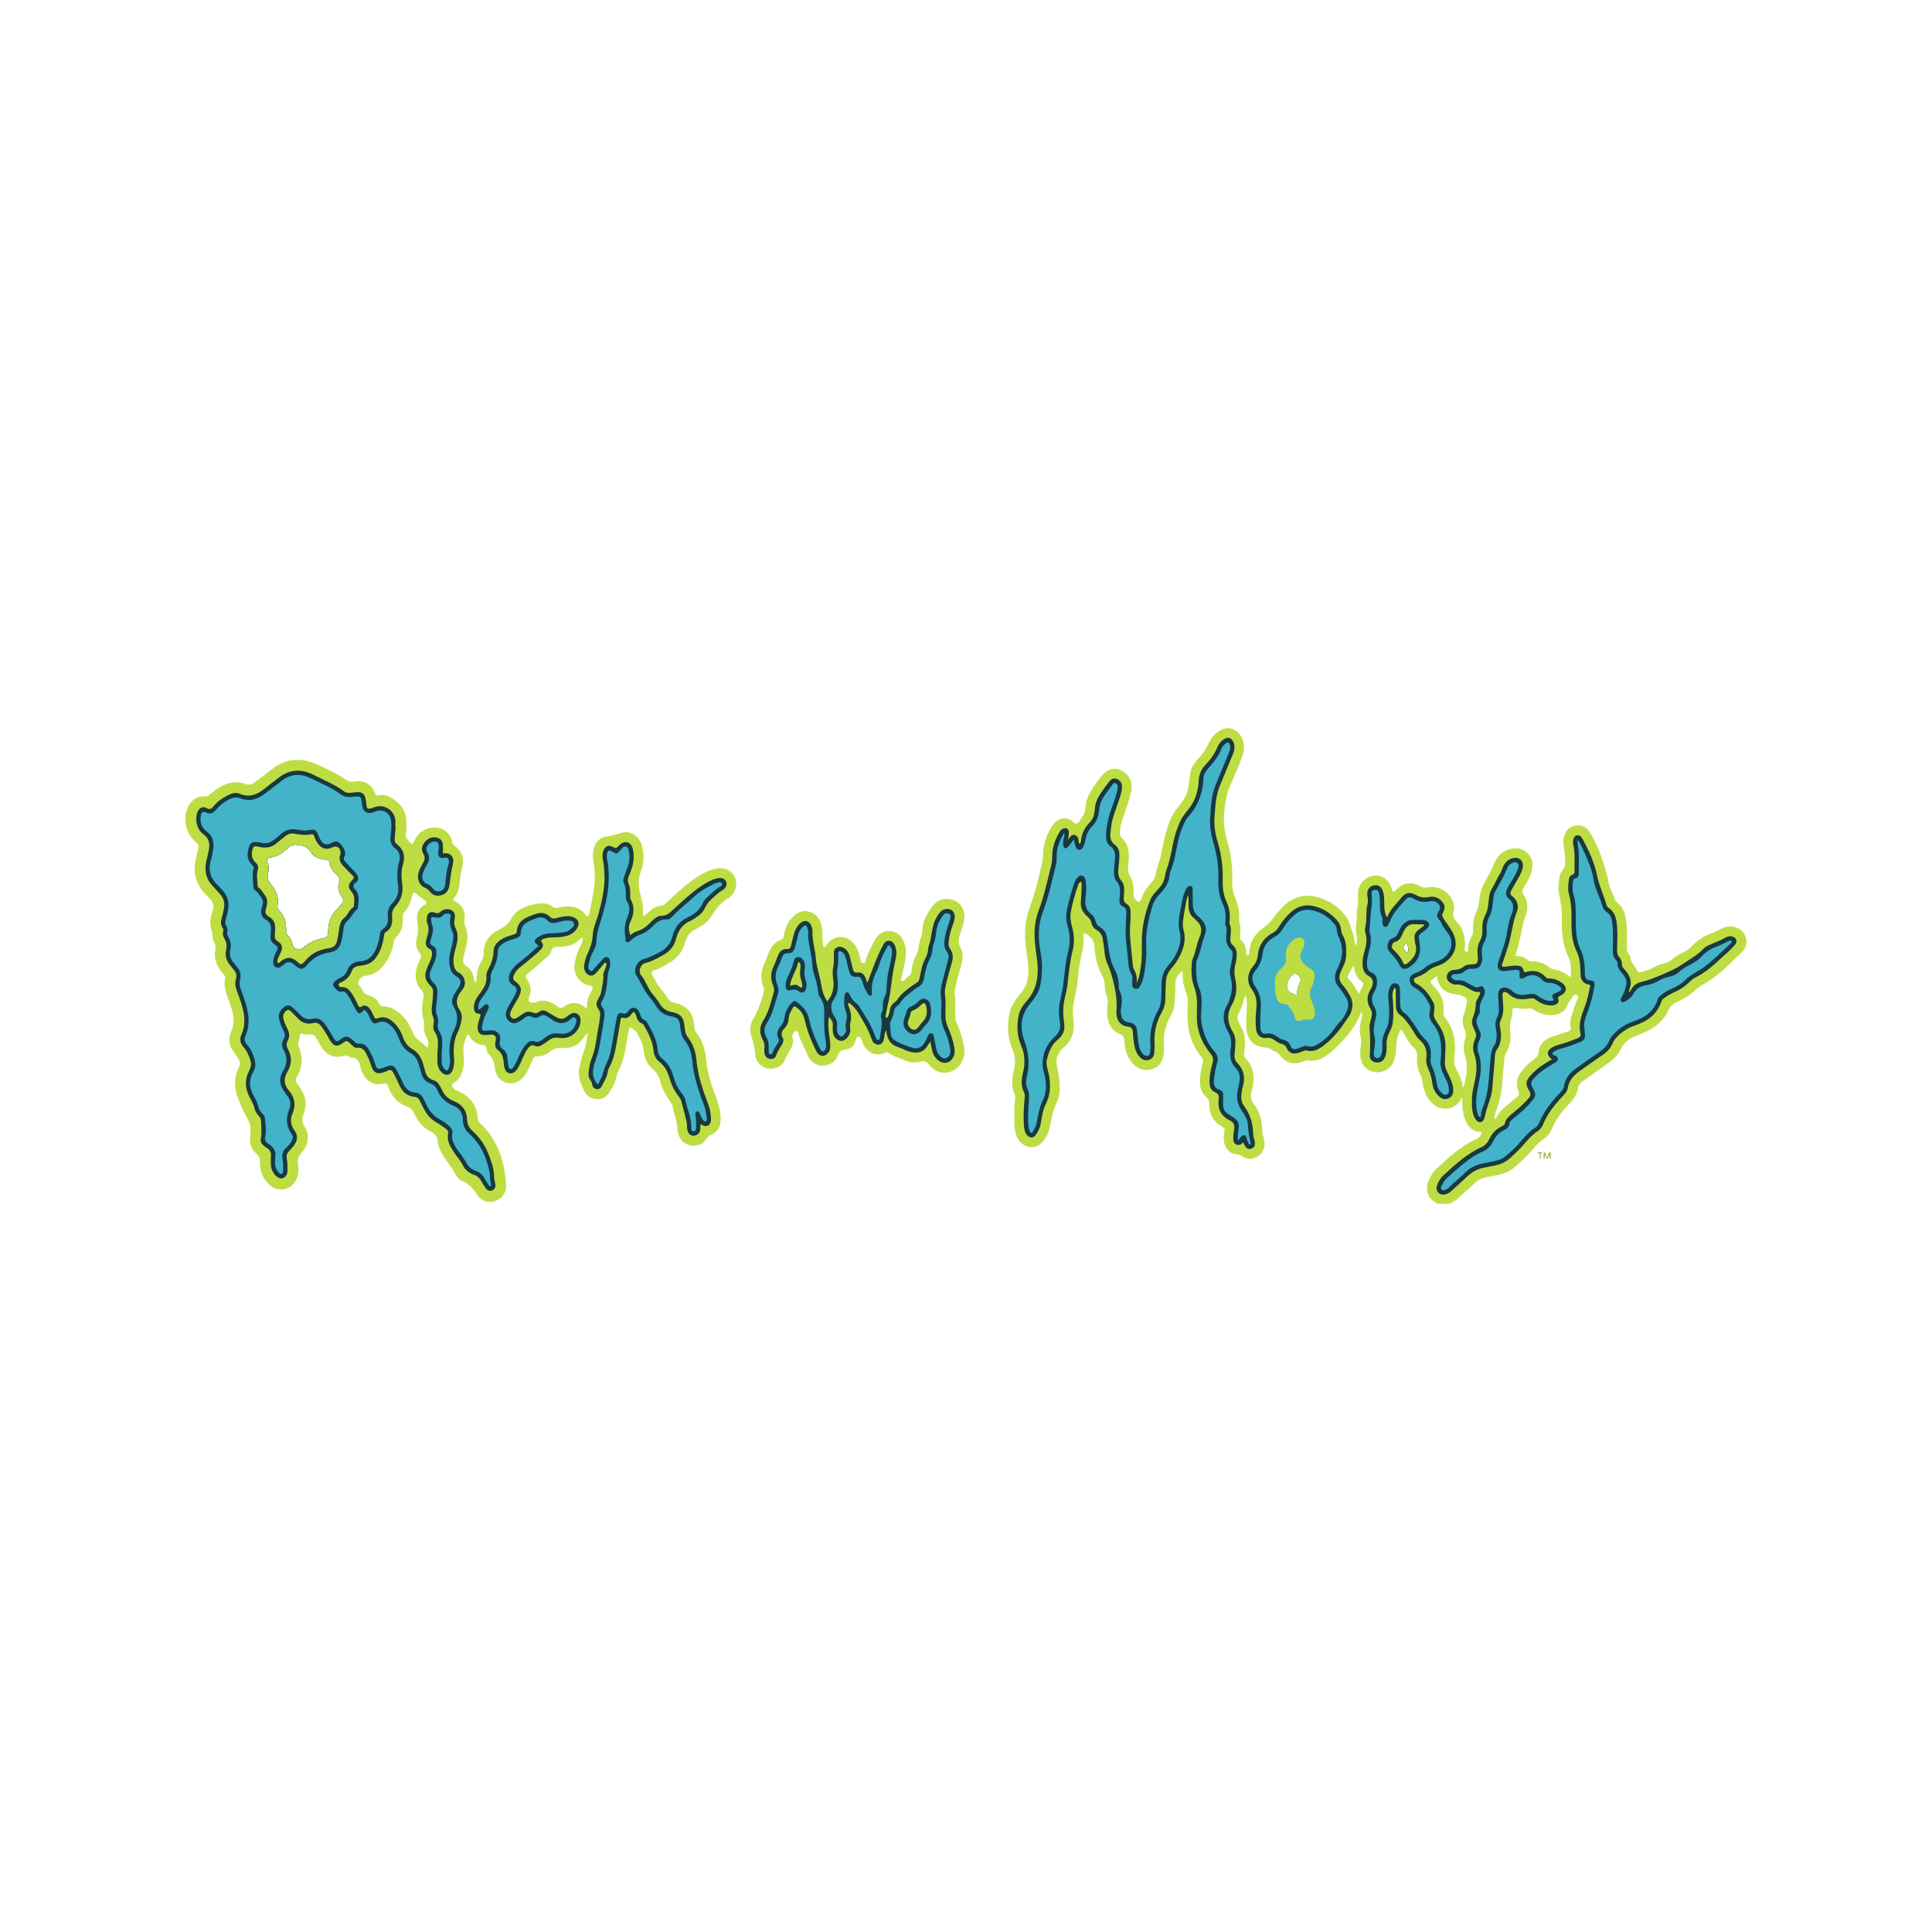 <?xml version="1.0" encoding="iso-8859-1"?>
<!-- Generator: Adobe Illustrator 27.0.0, SVG Export Plug-In . SVG Version: 6.00 Build 0)  -->
<svg version="1.1" id="Layer_1" xmlns="http://www.w3.org/2000/svg" xmlns:xlink="http://www.w3.org/1999/xlink" x="0px" y="0px"
	 viewBox="0 0 1000 1000" style="enable-background:new 0 0 1000 1000;" xml:space="preserve">
<g id="watermark_1_">
</g>
<g>
</g>
<g>
	<path style="fill:#BEDD42;" d="M902.962,483.598c-1.689-2.927-5.532-4.632-8.93-3.998c-2.693,0.505-4.819,2.299-7.345,3.183
		c-4.231,1.478-8.011,3.653-11.042,7.042c-1.383,1.547-3.186,2.555-5.052,3.436c-1.914,0.903-3.704,1.996-5.254,3.439
		c-1.07,0.995-2.292,1.585-3.717,1.914c-2.103,0.48-4.187,1.143-6.019,2.283c-1.974,1.228-4.184,1.651-6.337,2.299
		c-0.698,0.212-1.352,0.205-1.737-0.594c-1.172-2.422-3.41-4.301-3.641-7.219c-0.044-0.527-0.423-1.096-0.789-1.522
		c-1.014-1.172-1.156-2.51-1.074-3.979c0.237-4.25,0.205-8.494-0.234-12.741c-0.407-3.96-1.55-7.49-4.803-10.067
		c-0.36-0.287-0.742-0.654-0.903-1.064c-1.266-3.221-2.993-6.372-3.581-9.719c-0.786-4.497-2.232-8.715-3.713-12.965
		c-1.595-4.576-3.619-8.955-6.24-13.022c-1.721-2.668-4.446-3.502-7.465-2.896c-2.807,0.562-4.588,2.441-5.406,5.175
		c-0.565,1.892-0.591,3.83-0.265,5.769c0.445,2.643,0.856,5.286,0.733,7.976c-0.066,1.475-0.224,2.892-1.329,4.08
		c-0.947,1.014-1.471,2.33-1.655,3.694c-0.373,2.757-0.739,5.558-0.212,8.311c0.862,4.481,1.749,8.946,1.415,13.546
		c-0.035,0.47,0.016,0.944,0.013,1.418c-0.025,6.246,0.714,12.309,3.486,18.059c1.528,3.173,1.232,6.72,1.184,10.373
		c-0.341-0.205-0.518-0.287-0.666-0.404c-2.536-1.977-5.368-3.268-8.561-3.764c-0.679-0.104-1.263-0.461-1.809-0.903
		c-2.586-2.087-5.564-3.11-8.886-3.139c-0.685-0.006-1.44,0.098-1.964-0.404c-1.895-1.816-4.26-2.34-6.824-2.463
		c0.429-1.541,0.777-2.965,1.228-4.354c1.778-5.469,2.021-11.289,4.174-16.717c1.37-3.461,1.026-7.288-1.143-10.591
		c-0.862-1.304-0.761-2.286,0.044-3.568c1.876-2.975,3.619-6.034,4.37-9.539c1.396-6.524-3.773-11.879-10.376-10.724
		c-4.904,0.859-7.799,4.01-9.577,8.418c-1.14,2.826-2.608,5.501-4.127,8.118c-1.418,2.45-2.435,4.958-2.965,7.727
		c-0.499,2.611-0.319,5.343-1.531,7.837c-1.538,3.17-2.172,6.552-2.002,10.086c0.051,1.051-0.123,2.103-0.603,3.06
		c-1.134,2.27-2.195,4.55-1.847,7.203c0.06,0.448-0.069,0.859-0.625,0.903c-0.562,0.044-1.115-0.066-1.228-0.704
		c-0.092-0.505-0.085-1.061,0.022-1.563c0.373-1.743,0.044-3.458-0.202-5.156c-0.429-2.981-1.651-5.602-3.777-7.803
		c-1.692-1.759-2.63-3.773-1.696-6.293c0.193-0.518,0.205-1.143,0.158-1.708c-0.505-6.274-6.997-11.245-13.224-10.067
		c-1.743,0.332-3.233,0.145-4.809-0.761c-3.991-2.296-8.15-1.645-11.38,1.573c-2.125,2.119-2.125,2.119-3.079-0.755
		c-1.557-4.699-5.791-7.067-10.386-5.813c-4.013,1.099-6.859,4.774-6.915,8.952c-0.032,2.45,0.414,4.901-0.3,7.342
		c-0.616,2.1,0.006,4.323-0.35,6.423c-0.49,2.889-0.426,5.696,0.019,8.573c0.221,1.43,0.388,3-0.489,4.541
		c-0.167-0.423-0.351-0.701-0.379-0.995c-0.344-3.805-1.869-7.291-2.987-10.881c-0.483-1.55-1.421-2.896-2.482-4.171
		c-3.022-3.631-6.663-6.337-11.109-8.024c-5.062-1.917-10.07-2.416-15.132-0.032c-3.48,1.636-6.047,4.31-8.475,7.168
		c-1.932,2.277-3.391,4.983-5.911,6.723c-4.942,3.417-8.447,7.683-8.68,14.014c-0.019,0.518-0.016,1.497-0.884,1.399
		c-0.644-0.076-0.581-0.894-0.603-1.462c-0.101-2.504-0.834-4.746-2.69-6.521c-0.59-0.565-0.714-1.178-0.568-1.992
		c0.42-2.397,0.461-4.79-0.322-7.155c-0.189-0.575-0.199-1.247-0.155-1.863c0.281-3.919-0.591-7.632-2.094-11.191
		c-1.067-2.526-1.541-5.093-1.446-7.818c0.246-7.181-0.508-14.276-2.564-21.16c-1.462-4.901-2.049-9.786-1.56-14.888
		c0.458-4.778,1.089-9.441,3.057-13.9c2.308-5.226,4.661-10.446,6.483-15.871c1.222-3.628,0.897-7.162-1.314-10.373
		c-2.513-3.65-6.956-4.512-10.698-2.154c-2.526,1.588-4.414,3.783-5.576,6.48c-1.055,2.453-2.504,4.588-4.216,6.6
		c-2.106,2.469-4.49,4.8-5.16,8.156c-0.379,1.898-0.65,3.827-0.843,5.753c-0.357,3.562-1.263,6.884-3.546,9.757
		c-1.471,1.847-2.892,3.748-4.174,5.728c-2.82,4.351-3.893,9.375-5.201,14.279c-0.793,2.978-1.064,6.094-1.898,9.059
		c-0.78,2.769-1.901,5.447-2.349,8.308c-0.265,1.67-1.017,3.053-2.157,4.285c-2.163,2.327-3.953,4.898-5.033,7.923
		c-0.212,0.584-0.556,1.127-0.884,1.661c-0.448,0.733-0.963,0.834-1.639,0.193c-1.146-1.089-2.043-2.255-1.872-3.96
		c0.338-3.391-0.313-6.549-2.037-9.53c-0.859-1.487-0.815-3.196-0.654-4.91c0.48-5.166,0.957-10.348-3.42-14.402
		c-0.742-0.688-0.9-1.724-0.878-2.776c0.054-2.551,0.663-4.983,1.484-7.373c1.629-4.755,3.552-9.423,4.427-14.415
		c0.764-4.358-1.333-8.494-5.254-10.272c-3.871-1.756-7.405-0.72-10.351,3.091c-1.348,1.746-2.681,3.511-3.916,5.336
		c-2.135,3.158-3.928,6.483-4.124,10.401c-0.155,3.117-1.753,5.529-3.606,7.863c-0.906,1.14-1.715,1.168-2.719,0.148
		c-0.767-0.783-1.579-1.519-2.731-1.778c-3.331-0.752-5.905,0.455-7.834,3.095c-2.45,3.353-3.919,7.158-4.8,11.2
		c-0.572,2.63-0.189,5.412-0.777,7.961c-1.437,6.224-2.744,12.492-4.778,18.57c-1.345,4.023-2.902,7.989-3.612,12.201
		c-1.124,6.682-0.186,13.265,0.805,19.874c0.982,6.555,0.723,12.899-4.187,18.172c-1.029,1.102-1.809,2.447-2.637,3.726
		c-1.118,1.721-2.09,3.533-2.491,5.57c-1.247,6.356-1.184,12.628,1.399,18.69c1.497,3.511,1.79,7.108,0.884,10.78
		c-1.086,4.411-1.636,8.769,0.489,13.06c0.189,0.385,0.101,0.932,0.066,1.399c-0.328,4.721-0.508,9.442-0.303,14.169
		c0.111,2.476,0.515,4.907,1.771,7.111c2.804,4.913,9.04,5.848,12.605,1.765c1.983-2.27,3.347-4.964,3.934-7.961
		c0.837-4.269,1.642-8.529,3.559-12.504c1.055-2.188,1.465-4.582,1.522-7.026c0.088-3.912-0.489-7.749-1.367-11.538
		c-0.919-3.969,0.417-7.408,3.259-9.798c4.797-4.036,6.028-8.946,5.185-14.803c-0.442-3.079-0.407-6.167,0.3-9.233
		c0.543-2.349,0.998-4.721,1.434-7.089c0.723-3.922,0.748-7.929,1.453-11.86c0.913-5.093,2.536-10.095,2.056-15.387
		c-0.133-1.453,0.872-0.881,1.443-0.537c2.393,1.44,4.054,3.287,4.238,6.341c0.309,5.163,1.377,10.168,3.856,14.81
		c0.834,1.56,1.5,3.268,1.459,5.1c-0.047,2.138,0.366,4.178,1.13,6.151c0.47,1.216,0.606,2.45,0.373,3.707
		c-0.382,2.037-0.433,4.092-0.202,6.123c0.486,4.253,2.207,7.875,6.448,9.495c1.841,0.704,2.308,1.705,2.381,3.47
		c0.158,3.947,1.172,7.683,3.593,10.891c2.479,3.284,5.797,4.964,9.912,4.092c3.969-0.84,6.186-3.647,6.849-7.556
		c0.297-1.743,0.275-3.568,0.177-5.343c-0.281-5.166,0.695-9.997,3.3-14.519c1.099-1.907,1.857-3.979,2.1-6.217
		c0.417-3.818,0.436-7.654,0.54-11.478c0.07-2.592,1.711-4.089,3.237-5.892c0.436,0.748,0.559,1.361,0.531,1.983
		c-0.142,3.429,0.742,6.653,1.936,9.814c0.467,1.241,0.698,2.498,0.666,3.837c-0.079,3.309-0.221,6.628-0.063,9.928
		c0.338,7.114,2.712,13.518,7.218,19.079c0.692,0.849,0.998,1.737,0.666,2.769c-0.793,2.463-1.149,5.014-1.408,7.563
		c-0.385,3.773,0.073,7.392,3.047,10.161c1.216,1.13,1.734,2.375,1.661,4.029c-0.047,1.134,0.205,2.296,0.436,3.423
		c0.758,3.723,3.186,6.18,6.312,8.055c0.916,0.546,1.358,1.105,1.13,2.273c-0.268,1.38-0.445,2.795-0.385,4.225
		c0.183,4.127,2.776,7.294,6.511,7.695c1.317,0.139,2.431,0.521,3.458,1.329c0.401,0.313,0.906,0.537,1.399,0.685
		c5.46,1.651,10.812-3.293,9.615-8.911c-0.439-2.052-1.052-4.089-1.099-6.183c-0.114-4.768-1.399-9.122-4.272-12.937
		c-1.595-2.119-1.879-4.326-1.159-6.821c1.778-6.154,1.5-11.942-3.199-16.9c-0.761-0.805-0.84-1.831-0.673-2.952
		c0.695-4.576,0.881-9.1-1.67-13.294c-0.543-0.887-0.897-1.895-1.307-2.861c-0.603-1.421-0.632-2.785,0.152-4.212
		c0.881-1.604,1.636-3.29,2.157-5.059c0.363-1.222,0.695-2.454,1.118-3.972c0.985,1.418,0.973,2.722,0.969,4.001
		c-0.009,3.938-0.47,7.859-0.332,11.807c0.259,7.237,3.736,10.834,10.957,11.153c0.568,0.025,1.004,0.227,1.43,0.553
		c0.802,0.606,1.674,1.08,2.624,1.418c0.916,0.328,1.601,0.935,2.195,1.715c3.24,4.26,7.402,5.368,12.425,3.344
		c0.632-0.256,1.276-0.654,1.955-0.527c4.901,0.925,8.785-1.301,12.208-4.269c6.54-5.677,12.309-12.018,15.536-20.263
		c0.05-0.133,0.082-0.272,0.152-0.515c0.78,1.112,0.572,1.974,0.338,2.845c-0.878,3.268-1.525,6.568-0.663,9.934
		c0.429,1.67,0.439,3.322,0.136,4.973c-0.287,1.566-0.303,3.136-0.268,4.708c0.142,6.296,5.93,10.316,11.898,8.213
		c4.345-1.531,5.898-5.106,6.432-9.284c0.452-3.552,0.016-7.25,1.825-10.575c0.265-0.489,0.177-1.339,0.783-1.434
		c0.701-0.107,0.944,0.711,1.266,1.222c1.68,2.656,2.959,5.605,5.359,7.739c1.576,1.402,2.037,3.072,1.828,5.081
		c-0.319,3.047,0.212,5.949,1.601,8.703c0.714,1.411,1.074,2.949,1.276,4.522c0.47,3.669,1.689,7.016,4.181,9.839
		c3.761,4.26,9.609,4.834,13.641,1.314c1.064-0.928,1.746-2.15,2.615-3.713c0.028,2.517,0.111,4.598,0.363,6.672
		c0.382,3.123,1.232,6.06,3.265,8.551c1.705,2.09,3.995,2.883,6.669,2.814c-1.023,2.441-1.19,2.842-3.271,3.792
		c-7.904,3.616-14.055,9.524-20.326,15.277c-1.813,1.664-2.994,3.78-3.995,5.993c-1.936,4.291-1.026,9.363,4.721,12.135h6
		c1.547-0.859,3.199-1.569,4.474-2.842c2.605-2.599,5.608-4.765,8.134-7.452c1.828-1.945,4.099-3.066,6.723-3.508
		c1.295-0.221,2.583-0.471,3.865-0.742c3.505-0.745,6.978-1.541,9.861-3.893c2.858-2.327,5.589-4.774,8.049-7.528
		c2.441-2.738,4.721-5.627,7.841-7.711c1.756-1.172,3.139-2.848,3.96-4.825c1.98-4.778,4.879-8.92,8.478-12.596
		c2.577-2.633,4.721-5.479,5.314-9.255c0.186-1.184,0.973-2.084,1.939-2.779c4.351-3.126,8.671-6.3,13.079-9.347
		c3.275-2.264,5.987-4.945,7.503-8.69c0.284-0.698,0.783-1.225,1.273-1.781c2.545-2.886,6.047-3.994,9.47-5.378
		c5.81-2.346,10.682-6,13.373-11.819c1.02-2.204,2.441-3.521,4.547-4.424c3.454-1.481,6.637-3.426,9.366-6.025
		c1.077-1.026,2.204-1.942,3.511-2.633c8.087-4.275,14.191-10.96,20.689-17.137C904.338,490.191,904.638,486.5,902.962,483.598z
		 M727.233,492.098c-1.494-1.614-1.484-1.629-0.054-3.132c0.306-0.322,0.549-0.944,1.07-0.701c0.265,0.12,0.354,0.71,0.439,1.105
		c0.142,0.663,0.215,1.339,0.325,2.059c-0.095,0.515-0.101,1.222-0.628,1.475C727.78,493.191,727.556,492.446,727.233,492.098z
		 M814.417,515.326c0.319-0.701,1.209-0.572,1.844-0.249c0.704,0.36,0.65,0.985,0.376,1.636c-1.146,2.706-2.081,5.488-2.99,8.279
		c-0.704,2.163-1.238,4.326-0.663,6.631c0.284,1.13-0.208,1.901-1.377,2.273c-2.896,0.922-5.813,1.803-8.658,2.874
		c-3.006,1.13-5.438,2.971-6.378,6.265c-0.028,0.101-0.101,0.202-0.088,0.3c0.325,2.911-1.576,4.351-3.634,5.864
		c-2.46,1.809-4.579,4.023-6.186,6.66c-1.734,2.839-2.024,5.835-0.726,8.883c0.581,1.367,0.281,2.255-0.808,3.139
		c-2.204,1.787-4.342,3.653-6.521,5.469c-1.55,1.292-2.902,2.735-3.78,4.579c-0.268,0.565-0.597,1.105-1.437,1.317
		c0.199-1.772,0.584-3.35,1.184-4.853c2.008-5.027,2.845-10.259,3.145-15.64c0.208-3.767,0.786-7.509,0.947-11.286
		c0.041-0.95,0.417-1.841,0.925-2.652c2.27-3.622,2.488-7.632,2.059-11.702c-0.18-1.705-0.208-3.335,0.313-4.967
		c0.508-1.601,0.966-3.205,0.824-4.929c-0.092-1.137,0.562-1.674,1.667-1.519c2.39,0.338,4.768,0.764,7.196,0.249
		c0.96-0.202,1.68,0.433,2.45,0.89c3.597,2.141,7.446,3.183,11.604,2.201c2.706-0.638,4.714-2.273,5.63-5.002
		C811.954,518.197,813.621,517.063,814.417,515.326z M673.284,507.198c-0.932,2.447-1.958,4.853-1.98,7.537
		c-0.003,0.543-0.338,0.568-0.745,0.322c-0.404-0.246-0.783-0.575-1.222-0.704c-2.488-0.726-3.404-2.409-3.072-4.437
		c-0.088-2.33,2.217-5.57,3.934-6C671.172,503.674,673.651,506.238,673.284,507.198z M705.291,510.381
		c-0.66,1.235-1.184,2.539-1.847,3.982c-0.982-1.535-1.882-2.915-2.757-4.313c-0.669-1.07-1.336-2.135-2.33-2.949
		c-0.909-0.745-1.042-1.591-0.429-2.63c0.868-1.478,1.661-3,2.646-4.8c0.291,1.288,0.448,2.27,0.736,3.215
		c0.628,2.046,1.636,3.884,3.448,5.122C705.749,508.686,705.834,509.371,705.291,510.381z M759.23,518.784
		c-0.363,2.008-0.698,4.004-1.456,5.933c-1.036,2.646-0.957,5.346,0.237,7.961c0.821,1.8,0.928,3.549,0.281,5.485
		c-0.881,2.64-0.894,5.45-0.041,8.071c1.509,4.642,1.08,9.195-0.044,13.783c-0.253,1.033-0.439,2.094-1.102,3.054
		c-0.186-4.096-2.371-7.436-3.928-11.001c-0.774-1.775-0.508-3.644-0.306-5.441c0.812-7.209-0.291-13.913-4.822-19.811
		c-0.651-0.846-1.118-1.803-0.938-2.921c0.853-5.314-1.364-9.555-4.841-13.24c-2.501-2.652-2.302-2.662,0.578-4.768
		c0.246-0.18,0.524-0.316,0.947-0.565c0.666,5.602,3.922,8.728,9.549,9.296c1.588,0.158,3.104,0.531,4.506,1.295
		C758.984,516.529,759.473,517.429,759.23,518.784z"/>
	<path style="fill:#BEDD42;" d="M372.875,449.4c-2.46-0.019-4.774,0.644-6.975,1.711c-8.065,3.919-14.459,10.01-20.869,16.069
		c-0.856,0.812-1.617,1.446-2.905,1.591c-2.409,0.278-4.446,1.513-6.233,3.145c-0.619,0.565-1.231,1.143-1.895,1.658
		c-0.704,0.553-1.408,0.562-1.241-0.553c0.752-4.992-1.711-9.524-2.037-14.393c-0.164-2.435-0.196-4.566,0.733-6.827
		c1.936-4.721,2.087-9.612,0.676-14.497c-1.317-4.563-5.981-7.582-10.196-6.293c-2.722,0.83-5.33,1.661-8.213,2.011
		c-3.979,0.48-6.527,4.26-6.824,8.718c-0.155,2.337,0.357,4.591,0.647,6.874c0.704,5.475,0.23,10.885-0.941,16.259
		c-0.578,2.656-1.036,5.34-1.601,7.998c-0.114,0.534-0.275,1.225-0.957,1.32c-0.606,0.082-0.894-0.518-1.159-0.938
		c-1.102-1.737-2.75-2.694-4.617-3.372c-3.041-1.105-6.094-0.84-9.157-0.117c-0.916,0.218-1.841,0.534-2.706-0.161
		c-2.896-2.337-6.214-2.33-9.599-1.61c-4.967,1.058-9.811,2.911-12.204,7.541c-1.582,3.06-3.739,4.367-6.543,5.779
		c-4.787,2.413-7.765,6.356-7.683,12.047c0.022,1.528-0.518,2.899-1.228,4.181c-1.607,2.908-2.558,5.965-2.472,9.315
		c0.016,0.553-0.006,1.393-0.679,1.383c-0.688-0.009-0.553-0.875-0.628-1.405c-0.398-2.845-1.667-5.248-4.051-6.833
		c-1.623-1.077-1.822-2.46-1.506-4.067c0.347-1.8,0.84-3.571,1.295-5.349c0.941-3.679,1.257-7.367-0.212-10.973
		c-0.562-1.377-0.685-2.678-0.436-4.127c0.594-3.47-1.339-7.158-4.43-8.668c-1.708-0.834-1.778-0.919-0.622-2.476
		c1.462-1.967,2.179-4.171,2.39-6.565c0.256-2.867,0.654-5.678,1.361-8.504c1.137-4.531,0.3-8.677-3.953-11.503
		c-0.698-0.464-1.07-1.115-1.19-1.948c-0.774-5.438-5.899-8.153-10.837-7.367c-4.373,0.701-7.272,3.293-9.009,7.285
		c-0.59,1.361-1.143,1.427-2.059,0.253c-0.483-0.622-0.928-1.282-1.471-1.847c-0.616-0.635-0.78-1.355-0.606-2.166
		c0.474-2.236,0.347-4.5,0.281-6.751c-0.177-6.129-3.508-10.136-8.794-12.751c-1.781-0.881-3.694-1.228-5.668-0.774
		c-1.007,0.23-1.405-0.208-1.721-1.093c-1.651-4.613-5.529-6.846-10.405-6.085c-1.462,0.23-2.899,0.322-4.234-0.638
		c-4.844-3.486-10.326-5.918-15.691-8.32c-7.749-3.477-15.643-3.202-22.738,2.356c-3.101,2.428-6.274,4.768-9.419,7.143
		c-1.389,1.052-2.87,1.355-4.582,0.758c-1.43-0.499-2.896-0.925-4.449-0.944c-5.605-0.057-9.858,2.896-13.891,6.265
		c-0.862,0.72-1.62,1.156-2.791,1.077c-3.47-0.23-6.044,1.342-7.948,4.178c-1.077,1.604-1.408,3.467-1.98,5.248v4.727
		c0.843,3.71,2.346,7.076,5.396,9.498c1.222,0.969,1.481,2.081,1.213,3.461c-0.133,0.669-0.335,1.32-0.496,1.983
		c-0.849,3.467-1.667,6.934-1.241,10.559c0.609,5.144,3.357,9.157,7.001,12.523c2.514,2.318,3.202,4.695,1.974,7.85
		c-1.257,3.23-1.358,6.54-0.158,9.852c0.174,0.477,0.196,1.033,0.18,1.547c-0.051,1.459,0.281,2.842,0.979,4.086
		c0.635,1.127,0.789,2.283,0.575,3.489c-0.903,5.081,0.849,9.296,4.228,12.956c0.761,0.824,1.067,1.683,0.821,2.716
		c-0.597,2.504-0.129,4.898,0.679,7.263c0.881,2.58,1.809,5.144,2.643,7.74c1.336,4.162,1.573,8.242-0.291,12.416
		c-1.579,3.527-0.84,6.997,1.399,10.12c1.039,1.449,2.163,2.826,2.892,4.487c0.531,1.209,0.543,2.302-0.085,3.448
		c-2.599,4.733-2.574,9.855-0.976,14.667c1.38,4.165,3.284,8.267,5.425,12.132c1.453,2.624,1.784,5.141,1.424,7.932
		c-0.489,3.755-0.189,7.351,3.012,9.899c1.595,1.269,2.03,2.652,1.98,4.601c-0.123,4.888,1.629,9.056,5.523,12.144
		c4.238,3.357,10.007,2.214,12.801-2.419c1.607-2.671,1.86-5.608,1.377-8.532c-0.404-2.454,0.139-4.279,1.803-6.142
		c3.644-4.08,4.323-9.145,1.648-13.36c-1.475-2.324-1.516-4.345-0.578-6.795c1.797-4.686,1.247-9.167-1.778-13.269
		c-0.499-0.676-0.849-1.471-1.399-2.094c-1.153-1.301-1.017-2.485-0.193-3.953c2.798-4.98,3.05-10.168,0.818-15.435
		c-0.309-0.733-0.366-1.415-0.126-2.119c0.423-1.25,0.704-2.532,0.796-3.84c0.057-0.805,0.313-0.969,1.083-0.714
		c1.31,0.436,2.703,0.591,4.054,0.357c1.5-0.262,2.406,0.398,3.104,1.557c0.568,0.944,1.124,1.898,1.617,2.883
		c0.71,1.421,1.563,2.744,2.656,3.89c2.308,2.419,5.052,3.824,8.469,3.041c1.765-0.404,3.429-0.928,4.97,0.508
		c0.161,0.152,0.502,0.142,0.761,0.145c2.624,0.051,3.818,1.645,4.32,3.979c0.379,1.753,0.925,3.439,1.841,4.995
		c2.226,3.78,5.867,5.501,10.142,4.547c1.588-0.357,2.204,0.079,2.716,1.554c1.623,4.677,4.528,8.349,9.299,10.057
		c2.094,0.748,3.309,1.974,4.168,3.909c1.664,3.739,4.171,6.859,7.796,8.823c2.558,1.383,4.648,2.855,4.26,6.164
		c-0.009,0.095,0.066,0.196,0.092,0.3c0.837,3.369,2.551,6.296,4.553,9.091c1.557,2.172,3.218,4.275,4.455,6.672
		c0.777,1.509,1.838,2.99,3.388,3.641c3.631,1.525,6,4.137,8.115,7.395c2.185,3.369,6.075,4.279,9.473,2.99
		c3.48-1.32,5.728-4.67,5.384-8.567c-0.243-2.757-0.502-5.551-1.067-8.245c-1.85-8.845-5.396-16.875-12.214-23.133
		c-0.95-0.875-1.358-1.917-1.459-3.189c-0.518-6.562-4.064-10.948-9.956-13.581c-0.77-0.344-1.557-0.66-2.21-1.184
		c-1.323-1.061-1.462-2.592-0.256-3.24c2.905-1.557,4.156-4.162,4.847-7.187c0.657-2.864,0.471-5.769,0.221-8.63
		c-0.262-3.012,0.578-5.687,1.702-8.365c0.392-0.932,0.894-1.086,1.351-0.155c1.49,3.031,4.048,4.44,7.25,4.885
		c0.928,0.126,1.345,0.565,1.522,1.471c0.24,1.231,0.417,2.583,1.411,3.445c2.116,1.831,2.687,4.225,3.009,6.852
		c0.518,4.2,2.855,6.947,6.315,7.793c3.432,0.84,6.956-0.717,9.337-4.143c0.932-1.339,1.655-2.798,2.315-4.288
		c0.619-1.389,1.247-2.776,1.872-4.162c0.351-0.786,0.875-1.263,1.819-1.209c2.485,0.139,4.721-0.72,6.568-2.245
		c2.125-1.753,4.377-2.352,7.105-2.125c4.651,0.388,8.238-1.598,10.809-5.475c0.474-0.717,0.897-1.506,1.999-2.217
		c-0.723,3.123-0.786,6.015-1.809,8.722c-1.241,3.297-2.154,6.675-2.741,10.152c-0.65,3.852,0.887,7.177,2.362,10.553
		c1.143,2.621,3.009,4.313,5.835,4.721c3.003,0.433,5.602-0.546,7.266-3.117c1.591-2.454,3.082-5.002,3.811-7.894
		c0.243-0.963,0.335-2.018,0.796-2.864c2.643-4.834,3.676-10.117,4.512-15.469c0.351-2.223,0.78-4.437,1.257-6.637
		c0.092-0.423,0.287-1.509,1.01-0.89c1.07,0.913,2.545,1.449,3.199,2.747c1.456,2.896,3.044,5.737,3.391,9.078
		c0.388,3.71,1.696,7.092,4.629,9.539c1.951,1.626,3.249,3.578,3.84,5.977c1.052,4.26,3.161,7.979,5.668,11.51
		c0.369,0.518,0.793,1.029,0.868,1.661c0.467,4.007,2.428,7.705,2.419,11.822c0,1.241,0.35,2.491,0.853,3.66
		c1.329,3.098,3.758,4.819,7.038,5.046c2.867,0.199,5.412-0.739,7.007-3.366c0.714-1.178,1.727-1.951,2.952-2.504
		c3.145-1.421,4.443-3.979,4.538-7.297c0.111-3.95-0.802-7.692-2.188-11.358c-2.397-6.337-4.572-12.744-5.216-19.543
		c-0.502-5.324-1.844-10.307-5.226-14.598c-0.767-0.969-0.95-2.185-1.02-3.42c-0.354-6.48-3.849-10.572-10.149-11.813
		c-1.497-0.294-2.621-0.988-3.432-2.258c-1.247-1.948-2.624-3.808-4.127-5.567c-1.724-2.024-2.706-4.484-4.023-6.748
		c-0.565-0.973-0.464-1.844,0.818-2.182c2.842-0.745,5.232-2.403,7.749-3.805c4.294-2.393,7.181-5.94,8.447-10.701
		c0.853-3.205,2.485-5.532,5.659-7.016c3.439-1.607,6.495-3.941,8.453-7.345c2.034-3.533,4.727-6.382,8.197-8.535
		c1.307-0.808,2.308-1.98,3.063-3.338C383.112,455.971,379.32,449.444,372.875,449.4z M148.089,481.268
		c-0.025-3.783-0.77-7.038-3.366-9.631c-0.875-0.875-1.323-1.917-1.08-3.139c0.89-4.465-1.074-8.036-3.767-11.219
		c-1.393-1.645-1.49-3.354-1.118-5.131c0.398-1.91,0.48-3.679-0.243-5.532c-0.619-1.598-0.145-2.665,1.421-2.817
		c4.077-0.392,6.874-2.943,9.723-5.409c1.276-1.105,2.514-1.314,4.178-1.105c2.902,0.36,5.368,0.783,7.086,3.751
		c1.604,2.776,4.74,3.65,7.897,3.893c0.808,0.06,1.544,0.24,1.62,1.143c0.249,2.965,2.078,5.008,4.086,6.868
		c1.266,1.168,1.519,2.248,0.982,3.874c-0.777,2.356-0.328,4.658,1.083,6.732c1.522,2.242,1.506,2.978-0.224,4.999
		c-0.988,1.156-2.024,2.27-3.044,3.401c-2.299,2.542-3.12,5.64-3.376,8.949c-0.035,0.417-0.041,0.837-0.06,1.257
		c-0.129,2.753-0.433,3.142-3.088,3.616c-3.666,0.654-6.811,2.381-9.707,4.626c-0.916,0.707-1.866,1.209-3.044,0.919
		c-1.269-0.313-2.315-0.837-2.599-2.346c-0.376-2.002-1.31-3.764-2.832-5.153C147.707,482.982,148.155,481.953,148.089,481.268z
		 M213.311,463.97c0.559-2.45,0.881-2.504,2.728-0.887c1.187,1.036,2.454,1.967,3.773,2.839c1.175,0.774,1.266,1.721,0.136,2.327
		c-3.799,2.034-4.56,5.479-3.874,9.154c0.568,3.05,0.357,5.87-0.426,8.785c-0.695,2.599-0.079,5.024,1.582,7.102
		c0.941,1.181,0.805,2.109,0.158,3.395c-1.844,3.669-3.012,7.499-1.686,11.655c0.436,1.367,1.039,2.709,2.052,3.685
		c1.544,1.484,1.617,3.243,1.291,5.081c-0.65,3.704-1.004,7.364,0.319,11.02c0.253,0.701,0.161,1.569,0.076,2.343
		c-0.278,2.507,0.316,4.797,1.607,6.918c0.701,1.153,0.698,2.394,0.632,3.657c-0.051,0.998-0.581,1.295-1.266,0.559
		c-1.38-1.468-3.095-2.517-4.575-3.852c-0.963-0.868-1.566-1.942-2.065-3.117c-1.762-4.146-3.928-8.017-7.645-10.784
		c-2.185-1.626-4.544-2.817-7.342-2.927c-1.105-0.041-2.116-0.414-2.611-1.475c-1.146-2.447-3.237-3.669-5.681-4.364
		c-1.32-0.376-2.191-1.061-2.782-2.299c-0.47-0.985-1.083-1.936-1.8-2.757c-0.685-0.78-0.603-1.424-0.205-2.27
		c0.761-1.62,1.762-2.479,3.736-2.738c5.406-0.71,8.845-4.26,11.406-8.785c1.43-2.529,2.359-5.254,2.864-8.115
		c0.193-1.096,0.512-2.1,1.279-2.981c2.899-3.309,3.145-3.966,3.515-8.548c0.145-0.584,0.073-1.257-0.019-1.939
		c-0.111-0.805,0.013-1.55,0.594-2.195C211.281,470.023,212.588,467.156,213.311,463.97z M303.911,518.923
		c-0.123,0.979-0.111,1.977-0.161,2.959c-0.572,0.142-0.78-0.316-1.083-0.562c-3.17-2.596-6.985-2.908-10.322-0.483
		c-1.531,1.115-2.589,1.07-3.994-0.028c-1.276-1.001-2.75-1.737-4.282-2.324c-1.942-0.742-3.874-0.859-5.826-0.035
		c-0.676,0.287-1.355,0.572-2.116,0.565c-2.375-0.016-3.053-0.96-2.185-3.123c1.266-3.145,0.717-6.06-1.045-8.838
		c-1.121-1.775-1.124-2.109,0.559-3.36c3.47-2.58,6.451-5.712,9.795-8.434c0.995-0.812,1.784-1.794,2.106-3.066
		c0.423-1.677,1.547-2.242,3.177-2.131c1.797,0.12,3.565-0.133,5.324-0.467c2.349-0.448,4.326-1.566,6.041-3.199
		c0.407-0.385,0.843-0.745,1.453-1.282c0.347,1.468,0.019,2.469-0.496,3.48c-1.79,3.533-3.101,7.222-3.556,11.185
		c-0.439,3.843,2.116,8.213,5.703,9.685c0.527,0.218,1.102,0.382,1.667,0.439c2.122,0.218,2.637,1.153,1.471,3.025
		C304.982,514.786,304.18,516.757,303.911,518.923z"/>
	<path style="fill:#BEDD42;" d="M468.91,493.281c-0.107,4.337-1.445,8.453-2.3,12.657c-0.13,0.639-0.628,1.45,0.178,1.826
		c0.667,0.312,1.299-0.277,1.716-0.83c0.547-0.727,1.196-1.322,1.958-1.803c1.363-0.859,1.348-2.335,1.499-3.644
		c0.286-2.492,1.002-4.806,2.218-6.995c0.56-1.008,0.944-2.1,1.089-3.264c0.293-2.349,0.828-4.636,1.687-6.853
		c0.261-0.673,0.425-1.433,0.418-2.151c-0.044-4.948,2.249-9.029,4.993-12.836c2.451-3.4,6.005-4.802,10.139-3.803
		c3.724,0.901,5.884,3.514,6.578,7.265c0.454,2.457-0.236,4.782-1.014,7.082c-0.437,1.291-0.885,2.579-1.269,3.886
		c-0.687,2.343-0.943,4.529,0.425,6.909c1.625,2.827,1.087,5.991,0.238,9.042c-1.096,3.937-2.276,7.852-3.115,11.859
		c-0.209,0.997-0.301,2-0.171,2.972c0.507,3.772,0.207,7.553,0.232,11.329c0.008,1.235,0.253,2.384,0.76,3.503
		c1.892,4.177,3.212,8.517,3.934,13.057c0.922,5.801-3.005,11.679-8.758,12.647c-4.107,0.691-7.267-1.281-9.744-4.31
		c-1.09-1.332-2.115-1.782-3.771-1.357c-2.82,0.724-5.697,0.566-8.345-0.575c-2.882-1.242-5.983-2.026-8.596-3.87
		c-0.553-0.391-1.146-0.444-1.783-0.13c-4.796,2.359-9.674-0.397-11.433-4.843c-0.347-0.876-0.686-1.756-1.069-2.617
		c-0.218-0.49-0.552-0.953-1.163-0.907c-0.565,0.042-0.952,0.419-1.164,0.943c-0.197,0.485-0.423,0.966-0.551,1.471
		c-0.709,2.791-2.781,4.009-5.373,4.364c-1.921,0.263-3.024,0.931-3.703,2.932c-0.991,2.919-3.368,4.691-6.414,5.236
		c-3.084,0.551-5.704-0.519-7.733-2.911c-0.506-0.596-1.026-1.247-1.298-1.964c-1.429-3.773-3.737-7.168-4.755-11.119
		c-0.194-0.754-0.254-1.792-1.346-1.862c-0.788-0.051-2.084,1.778-1.991,2.718c0.072,0.725,0.321,1.437,0.358,2.161
		c0.107,2.091-0.788,3.878-1.865,5.581c-0.814,1.287-1.556,2.591-2.116,4.026c-1.29,3.309-4.206,5.151-7.773,5.075
		c-3.356-0.072-6.271-2.168-7.451-5.37c-0.145-0.393-0.351-0.804-0.345-1.204c0.058-3.93-1.269-7.573-2.24-11.299
		c-0.719-2.761-0.176-5.466,1.223-7.901c2.374-4.132,3.995-8.532,5.215-13.116c0.339-1.272,0.433-2.434-0.034-3.675
		c-1.585-4.217-1.235-8.311,0.744-12.344c1.084-2.209,1.64-4.646,2.839-6.82c1.232-2.234,2.868-4.012,5.319-4.906
		c1.124-0.41,1.64-1.219,1.77-2.365c0.392-3.443,1.783-6.45,4.07-9.041c2.48-2.811,5.495-4.269,9.266-3.176
		c3.766,1.091,5.466,3.985,6.224,7.615c0.596,2.854,0.203,5.766,0.577,8.629c0.054,0.416,0.063,0.844,0.172,1.245
		c0.242,0.895,0.722,0.938,1.319,0.288c0.141-0.153,0.247-0.339,0.359-0.516c3.381-5.308,10.165-5.663,14.279-0.751
		c1.736,2.072,2.587,4.535,3.182,7.113c0.059,0.254,0.035,0.529,0.102,0.78c0.238,0.892,0.241,2.039,1.44,2.193
		c1.325,0.17,1.252-1.159,1.471-1.863c1.066-3.433,2.686-6.598,4.388-9.736c1.73-3.189,4.187-5.327,8.021-5.057
		c3.781,0.267,6.066,2.572,7.372,5.983C468.665,489.621,468.984,491.415,468.91,493.281z"/>
	<path style="fill:#AAB658;" d="M802.639,600.298c-0.844-0.908-0.402-1.609-0.754-2.28c-0.334,0.705-0.637,1.345-0.975,2.058
		c-0.857-0.551-0.666-1.573-1.349-2.281c-0.038,0.759-0.072,1.429-0.106,2.099c-0.132,0.011-0.265,0.021-0.397,0.032
		c-0.241-1.036-0.146-2.118-0.072-3.189c0.013-0.188,0.184-0.428,0.435-0.334c0.168,0.063,0.341,0.233,0.416,0.398
		c0.314,0.701,0.593,1.419,0.98,2.364c0.362-0.959,0.622-1.673,0.904-2.38c0.1-0.25,0.284-0.47,0.587-0.416
		c0.337,0.059,0.327,0.365,0.329,0.62C802.644,597.962,802.639,598.934,802.639,600.298z"/>
	<path style="fill:#B2BD68;" d="M798.469,596.492c-1.797,0.719-0.411,2.48-1.217,3.559c-1.001-0.997,0.715-3.008-1.75-3.394
		C796.639,596.102,797.521,596.327,798.469,596.492z"/>
	<path style="fill:#193840;" d="M559.445,456.365c-0.837,0.335-1.174,1.067-1.427,1.799c-1.608,4.664-3.033,9.384-3.816,14.263
		c-0.397,2.474,0.013,4.935,0.693,7.319c1.192,4.183,1.302,8.335,0.233,12.575c-1.414,5.609-1.945,11.361-2.583,17.098
		c-0.289,2.595-0.951,5.154-1.537,7.708c-0.956,4.167-0.793,8.347-0.205,12.523c0.482,3.418-0.481,6.207-3.207,8.37
		c-3.414,2.708-4.776,6.554-5.75,10.574c-0.651,2.684,0.632,5.168,1.081,7.726c0.921,5.24,0.875,10.249-1.64,15.172
		c-1.573,3.078-1.995,6.61-2.571,10.016c-0.4,2.364-1.478,4.381-2.849,6.231c-1.247,1.681-3.616,1.174-4.792-0.896
		c-0.967-1.703-1.07-3.618-1.174-5.493c-0.239-4.309,0.083-8.609,0.429-12.903c0.081-1.009,0.214-2.062-0.243-2.948
		c-1.782-3.46-1.398-6.943-0.528-10.552c1.12-4.647,0.91-9.261-0.995-13.732c-2.173-5.099-2.408-10.378-1.284-15.744
		c0.588-2.808,2.187-5.167,4.032-7.222c6.074-6.763,6.476-14.764,5.262-23.09c-0.912-6.258-1.738-12.487-0.422-18.772
		c0.343-1.637,0.764-3.28,1.359-4.84c2.983-7.819,4.682-15.992,6.678-24.078c0.651-2.637,0.226-5.442,0.776-8.134
		c0.659-3.226,1.893-6.209,3.623-8.997c0.393-0.634,0.918-1.115,1.633-1.419c1.614-0.687,3.012,0.134,3.011,1.908
		c-0.001,1.127-0.215,2.253-0.374,3.766c1.199-1.53,2.058-3.264,4.075-2.125c1.622,0.916,1.049,2.849,1.747,4.301
		c0.746-0.394,0.777-1.085,0.845-1.725c0.393-3.697,1.959-6.806,4.573-9.442c1.891-1.906,2.406-4.429,2.594-6.942
		c0.216-2.886,1.249-5.41,2.807-7.746c1.427-2.14,2.97-4.205,4.522-6.258c1.205-1.594,2.419-1.999,3.954-1.484
		c1.633,0.548,2.75,2.036,2.759,3.829c0.014,2.835-1.017,5.447-1.881,8.081c-1.387,4.229-3.19,8.334-3.729,12.809
		c-0.138,1.146-0.282,2.291-0.401,3.439c-0.244,2.373,0.196,4.345,2.341,5.924c2.617,1.927,2.461,4.916,2.234,7.795
		c-0.132,1.674-0.299,3.346-0.458,5.018c-0.205,2.161,0.056,4.142,1.625,5.862c1.1,1.206,1.382,2.817,1.4,4.417
		c0.015,1.31-0.062,2.624-0.173,3.931c-0.125,1.471-0.044,2.705,1.486,3.596c1.455,0.847,2.002,2.386,1.982,4.063
		c-0.026,2.206,0.065,4.428-0.166,6.615c-0.569,5.392,0.438,10.681,0.85,16.009c0.121,1.569,0.305,3.134,0.502,4.696
		c0.098,0.777,0.102,1.655,0.479,2.291c1.31,2.209,1.81,4.539,1.493,7.107c1.349-2.551,1.697-5.321,2.149-8.077
		c1.079-6.571,0.043-13.24,0.933-19.805c0.705-5.203,2.003-10.285,4.045-15.141c0.932-2.215,2.635-3.911,4.244-5.641
		c1.844-1.982,3.046-4.242,3.402-6.95c0.122-0.93,0.314-1.878,0.653-2.748c2.788-7.165,3.019-14.997,5.84-22.161
		c0.892-2.266,1.828-4.458,3.351-6.374c0.556-0.699,1.022-1.472,1.607-2.143c3.893-4.474,5.638-9.755,5.912-15.589
		c0.146-3.116,1.261-5.752,3.424-8.058c2.555-2.723,4.829-5.664,6.218-9.217c0.655-1.675,1.85-3.051,3.357-4.095
		c1.998-1.383,3.878-0.863,4.898,1.359c0.939,2.044,0.74,4.082-0.095,6.105c-2.183,5.283-4.341,10.577-6.557,15.846
		c-1.669,3.968-2.469,8.111-2.731,12.382c-0.077,1.258-0.152,2.516-0.279,3.77c-0.481,4.778,0.289,9.382,1.648,13.963
		c1.831,6.174,2.692,12.504,2.521,18.962c-0.109,4.117,0.25,8.122,2.072,11.961c1.532,3.229,1.894,6.748,1.474,10.319
		c-0.031,0.26-0.129,0.574-0.026,0.777c1.255,2.465,0.555,5.034,0.459,7.575c-0.047,1.237,0.123,2.573,1.073,3.357
		c2.501,2.064,2.385,4.724,2.031,7.489c-0.1,0.779-0.252,1.557-0.456,2.315c-0.748,2.786-0.689,5.476-0.026,8.349
		c1.033,4.472,0.328,9.043-1.885,12.99c-2.731,4.871-2.28,9.299,0.459,13.794c1.579,2.591,1.519,5.395,1.282,8.245
		c-0.091,1.098-0.18,2.197-0.307,3.292c-0.212,1.83,0.235,3.492,1.505,4.802c3.432,3.54,4.099,7.632,2.72,12.228
		c-0.3,0.999-0.443,2.051-0.585,3.089c-0.321,2.341-0.277,4.704,1.169,6.666c3.131,4.247,4.674,8.951,4.773,14.208
		c0.026,1.391,0.476,2.783,0.802,4.158c0.455,1.92-0.04,3.246-1.504,3.809c-1.628,0.626-2.777,0.076-3.778-1.813
		c-0.22-0.415-0.423-0.839-0.631-1.254c-0.372-0.105-0.456,0.207-0.6,0.371c-0.807,0.918-1.837,1.027-2.885,0.663
		c-1.048-0.364-1.473-1.267-1.593-2.336c-0.22-1.958,0.149-3.885,0.417-5.797c0.287-2.045-0.312-3.46-2.189-4.346
		c-4.721-2.227-6.484-6.032-5.836-11.071c0.215-1.673-0.111-2.806-1.897-3.545c-1.887-0.781-2.738-2.54-2.827-4.578
		c-0.154-3.55,0.543-7.004,1.509-10.377c0.549-1.916,0.322-3.429-0.942-4.956c-4.907-5.93-7.413-12.719-7.143-20.464
		c0.04-1.155-0.015-2.314,0.051-3.467c0.217-3.755-0.198-7.349-1.528-10.954c-1.504-4.078-1.485-8.44-1.079-12.76
		c0.029-0.311,0.05-0.646,0.177-0.922c1.759-3.837,2.186-8.105,3.837-11.962c1.485-3.469,0.904-6.315-1.992-8.716
		c-0.323-0.267-0.57-0.628-0.902-0.881c-2.267-1.729-2.913-4.129-2.891-6.822c0.014-1.73,0.003-3.46-0.13-5.208
		c-0.929,1.72-1.059,3.64-1.441,5.481c-0.468,2.257-0.763,4.549-1.144,6.824c-0.316,1.886-0.379,3.781,0.126,5.628
		c1.645,6.017-0.344,11.264-3.433,16.257c-0.853,1.378-1.878,2.669-2.95,3.889c-1.9,2.164-2.714,4.673-2.775,7.503
		c-0.06,2.782-0.242,5.562-0.27,8.345c-0.024,2.371-0.572,4.598-1.738,6.628c-2.969,5.164-4.231,10.681-3.812,16.62
		c0.103,1.457-0.05,2.937-0.152,4.402c-0.118,1.698-0.87,3.076-2.516,3.681c-1.726,0.634-3.333,0.189-4.656-1.069
		c-2.043-1.943-2.864-4.487-3.282-7.165c-0.307-1.967-0.563-3.96-0.602-5.946c-0.035-1.753-0.9-2.8-2.443-2.941
		c-4.488-0.412-6.441-4.049-6.075-8.258c0.328-3.773-0.021-7.317-0.757-11.084c-0.905-4.629-1.991-9.038-3.971-13.305
		c-1.455-3.134-1.407-6.645-1.938-10.005c-0.139-0.88-0.297-1.758-0.419-2.64c-0.285-2.049-1.242-3.62-3.088-4.662
		c-1.48-0.835-2.473-2.073-2.79-3.809c-0.234-1.283-0.936-2.259-1.961-3.118c-2.368-1.987-3.761-4.456-3.503-7.697
		c0.212-2.668,0.314-5.345,0.4-8.021C559.873,457.995,560.004,457.121,559.445,456.365z"/>
	<path style="fill:#193840;" d="M803.284,548.325c-2.963-2.212-2.778-4.619,0.335-6.315c1.3-0.708,2.701-1.145,4.124-1.526
		c2.997-0.804,5.884-1.917,8.762-3.068c1.176-0.47,1.881-1.16,1.559-2.485c-1.173-4.826,0.418-9.199,2.132-13.577
		c1.344-3.431,2.026-7.046,2.8-10.634c0.156-0.722,0.096-1.021-0.735-1.136c-2.388-0.328-4.08-2.282-4.145-4.752
		c-0.047-1.785-0.108-3.563-0.266-5.345c-0.215-2.429-0.654-4.805-1.73-6.984c-2.028-4.108-2.663-8.47-2.686-12.975
		c-0.006-1.103-0.075-2.207-0.043-3.309c0.133-4.576-0.141-9.088-1.33-13.556c-0.663-2.494-0.349-5.112,0.041-7.668
		c0.164-1.073,0.763-1.899,1.757-2.237c0.86-0.292,1.118-0.721,1.1-1.592c-0.092-4.61,0.442-9.241-0.615-13.815
		c-0.223-0.965-0.185-1.995,0.046-2.977c0.228-0.969,0.721-1.777,1.781-1.995c1.039-0.214,1.846,0.226,2.453,1.06
		c0.185,0.254,0.37,0.513,0.519,0.789c3.24,5.966,6.115,12.167,7.458,18.785c1.078,5.313,3.385,10.117,4.875,15.23
		c0.179,0.614,0.498,1.206,1.027,1.556c3.878,2.568,4.267,6.578,4.548,10.679c0.262,3.836-0.005,7.663-0.063,11.492
		c-0.019,1.27,0.249,2.366,1.069,3.346c0.972,1.164,1.549,2.488,1.482,4.043c-0.026,0.607,0.217,1.105,0.617,1.565
		c0.654,0.753,1.292,1.524,1.892,2.321c2.002,2.658,2.691,5.533,1.4,8.727c-0.156,0.387-0.244,0.802-0.347,1.208
		c-0.024,0.093,0.016,0.203,0.04,0.432c0.725-0.465,1.01-1.196,1.385-1.814c1.099-1.808,2.675-2.976,4.706-3.436
		c3.389-0.768,6.561-2.032,9.773-3.369c4.253-1.77,8.37-3.483,12.235-6.164c3.481-2.415,7.244-4.388,10.217-7.506
		c1.098-1.152,2.503-1.887,3.969-2.512c2.655-1.132,5.368-2.137,7.88-3.586c0.993-0.573,2.056-0.791,3.189-0.524
		c2.233,0.527,3.027,2.501,1.578,4.265c-2.342,2.851-5.256,5.136-7.936,7.651c-3.8,3.567-7.775,6.904-12.482,9.271
		c-1.407,0.708-2.576,1.777-3.719,2.886c-2.206,2.14-4.824,3.712-7.628,4.955c-1.789,0.793-3.442,1.799-5.017,2.944
		c-0.555,0.403-1.049,0.833-1.279,1.541c-2.197,6.775-7.335,10.453-13.741,12.552c-3.623,1.187-6.57,3.213-9.213,5.829
		c-0.98,0.97-1.787,2.051-2.317,3.34c-1.008,2.453-2.696,4.345-4.867,5.851c-3.971,2.757-7.912,5.557-11.883,8.313
		c-3.345,2.322-5.984,5.098-6.57,9.364c-0.177,1.289-1.062,2.254-1.926,3.191c-3.459,3.749-6.889,7.522-9.244,12.111
		c-0.455,0.886-0.979,1.75-1.315,2.68c-0.593,1.643-1.546,3.067-2.966,3.983c-3.293,2.125-5.662,5.151-8.203,8.011
		c-1.821,2.049-3.859,3.863-5.837,5.748c-2.624,2.501-5.809,3.685-9.285,4.306c-1.343,0.24-2.667,0.596-4.015,0.792
		c-3.974,0.578-7.13,2.587-9.949,5.34c-2.479,2.421-5.096,4.701-7.664,7.03c-0.913,0.828-1.993,1.367-3.205,1.605
		c-2.758,0.542-4.948-1.838-4.055-4.505c0.742-2.213,1.954-4.182,3.722-5.759c5.919-5.275,11.655-10.79,19.056-14.079
		c1.922-0.854,3.354-2.289,4.267-4.242c1.478-3.162,3.839-5.477,7.006-6.965c0.537-0.252,1.029-0.58,1.136-1.216
		c0.381-2.268,2.018-3.612,3.646-4.954c3.083-2.544,6.141-5.104,8.702-8.208c1.011-1.225,1.143-2.249,0.277-3.659
		c-2.144-3.488-1.927-5.078,0.784-8.146c2.463-2.788,5.418-4.959,8.613-6.826C801.688,549.278,802.404,548.847,803.284,548.325z"/>
	<path style="fill:#193840;" d="M747.888,550.048c0.104-2.308,0.104-4.623,0.246-6.928c0.256-4.156-0.518-8.036-2.81-11.567
		c-0.802-1.232-1.566-2.488-2.371-3.717c-0.758-1.153-1.007-2.324-0.742-3.729c0.341-1.806,0.483-3.717-0.411-5.412
		c-2.034-3.843-4.528-7.323-8.491-9.445c-0.796-0.423-1.396-0.925-1.453-1.885c-0.063-1.055,0.78-1.282,1.487-1.573
		c2.005-0.818,4.004-1.683,5.611-3.142c1.655-1.497,3.603-2.176,5.662-2.899c6.41-2.251,11.33-8.861,7.506-16.726
		c-1.307-2.69-3.404-4.992-4.97-7.604c-0.748-1.247-0.849-2.018-0.221-3.192c1.279-2.384,0.969-4.032-0.909-5.978
		c-1.85-1.917-4.086-2.463-6.637-1.926c-2.198,0.458-4.247,0.199-6.23-0.932c-3.413-1.939-5.617-1.541-8.077,1.569
		c-2.425,3.072-5.523,5.665-6.925,9.486c-0.025,0.07-0.174,0.095-0.335,0.177c-0.142-0.265-0.309-0.518-0.423-0.793
		c-1.118-2.649-0.837-5.466-0.947-8.229c-0.066-1.636-0.183-3.256-0.834-4.774c-0.995-2.33-2.681-3.104-5.09-2.39
		c-1.951,0.578-3.113,2.501-2.801,4.866c0.202,1.522,0.496,3.113,0.117,4.544c-1.064,4.013-0.152,8.191-1.206,12.185
		c-0.243,0.922-0.148,1.904,0.111,2.81c0.862,3.041,0.584,6.012-0.332,8.984c-0.859,2.776-1.374,5.605-1.058,8.532
		c0.227,2.125,1.219,3.751,3.088,4.844c2.018,1.181,2.583,2.785,1.809,5.084c-0.183,0.543-0.407,1.089-0.71,1.573
		c-2.147,3.429-2.356,6.852-0.148,10.354c0.824,1.304,0.865,2.747,0.496,4.257c-0.436,1.778-1.115,3.616-1.007,5.384
		c0.294,4.806,0.53,9.58,0.088,14.396c-0.18,1.97,1.336,3.372,3.218,3.676c2.024,0.325,3.71-0.587,4.576-2.542
		c0.849-1.917,1.07-3.963,0.931-6.015c-0.18-2.709,0.455-5.185,1.689-7.572c0.723-1.396,1.326-2.864,1.509-4.446
		c0.524-4.509,0.313-9.012-0.145-13.512c-0.167-1.658,0.218-3.167,1.118-4.613c0.739,0.568,0.568,1.247,0.581,1.841
		c0.041,2.469,0.01,4.939,0.066,7.408c0.041,1.768,0.341,3.505,1.904,4.632c2.441,1.765,4.083,4.197,5.788,6.596
		c1.547,2.179,2.564,4.755,4.613,6.549c2.858,2.504,3.928,5.583,3.455,9.296c-0.265,2.084,0.193,4.055,1.105,5.949
		c1.099,2.292,1.636,4.749,1.996,7.253c0.423,2.918,1.645,5.412,4.039,7.222c1.421,1.077,3.016,1.257,4.604,0.433
		c1.541-0.796,2.135-2.138,2.169-3.89c0.054-3.016-1.137-5.608-2.422-8.21C748.791,554.333,747.78,552.363,747.888,550.048z
		 M729.014,491.429c-0.095,0.515-0.101,1.222-0.628,1.475c-0.606,0.287-0.83-0.458-1.153-0.805
		c-1.494-1.614-1.484-1.629-0.054-3.132c0.306-0.322,0.549-0.944,1.07-0.701c0.265,0.12,0.354,0.71,0.439,1.105
		C728.831,490.033,728.904,490.709,729.014,491.429z"/>
	<path style="fill:#193840;" d="M761.902,570.001c-0.248-3.797,0.921-7.529,1.646-11.337c0.838-4.4,1.103-8.817-0.51-13.17
		c-0.98-2.645-0.58-5.331,0.553-7.816c0.636-1.395,0.56-2.486-0.052-3.829c-0.968-2.127-2.315-4.369-1.309-6.753
		c1.035-2.453,1.581-4.894,1.658-7.544c0.045-1.57,1.177-2.89,1.804-4.329c0.756-1.735,0.68-1.863-1.104-1.797
		c-0.707,0.026-1.353-0.161-1.968-0.477c-1.074-0.552-2.181-1.054-3.204-1.689c-1.829-1.135-3.736-1.859-5.938-1.663
		c-0.798,0.071-1.552-0.247-2.265-0.594c-1.73-0.843-2.564-2.259-2.317-3.894c0.237-1.567,1.722-3.034,3.527-3.073
		c2.026-0.044,3.751-0.533,5.352-1.83c1.168-0.947,2.708-1.027,4.21-1.046c2.224-0.027,2.761-0.542,2.967-2.749
		c0.053-0.567-0.027-1.152-0.094-1.723c-0.309-2.66-0.149-5.259,1.171-7.654c0.968-1.756,1.354-3.583,1.24-5.586
		c-0.16-2.819,0.294-5.57,1.636-8.081c1.468-2.746,1.351-5.787,1.818-8.72c0.241-1.51,0.462-3.059,1.288-4.342
		c1.651-2.563,2.702-5.442,4.373-7.987c0.611-0.93,0.883-2.011,1.302-3.027c1.049-2.547,2.673-4.531,5.517-5.149
		c3.307-0.719,5.622,1.57,4.97,4.878c-0.507,2.572-1.88,4.762-3.145,6.996c-0.956,1.689-1.965,3.349-2.902,5.048
		c-0.585,1.061-0.41,2.049,0.584,2.791c2.927,2.187,3.514,5.359,2.33,8.335c-1.847,4.643-2.399,9.52-3.533,14.287
		c-0.986,4.145-2.492,8.11-3.867,12.124c-0.545,1.592-0.172,2.03,1.497,1.784c1.924-0.285,3.833-0.638,5.794-0.572
		c2.358,0.079,3.165,0.618,3.822,2.884c0.206,0.713,0.5,0.587,1.018,0.435c3.956-1.161,7.474-0.579,10.28,2.677
		c0.503,0.584,1.164,0.642,1.862,0.645c2.343,0.007,4.436,0.819,6.329,2.117c3.084,2.115,2.896,5.045-0.426,6.717
		c-0.936,0.471-1.702,0.7-1.161,2.12c0.492,1.289-0.905,2.722-2.61,2.911c-2.708,0.3-5.215-0.362-7.524-1.78
		c-0.716-0.44-1.399-0.932-2.098-1.4c-0.787-0.527-1.559-0.495-2.517-0.333c-3.838,0.649-7.66,0.905-10.769-2.193
		c-0.365-0.364-0.821-0.668-1.285-0.896c-1.304-0.64-2.212-0.117-2.174,1.321c0.047,1.781,0.226,3.56,0.357,5.339
		c0.204,2.772-0.123,5.465-1.384,7.967c-0.599,1.189-0.385,2.34-0.174,3.527c0.727,4.075,0.783,8.006-1.811,11.607
		c-0.97,1.346-0.858,3.115-1.001,4.727c-0.467,5.278-0.866,10.562-1.319,15.842c-0.199,2.319-0.998,4.503-1.717,6.689
		c-0.754,2.292-1.569,4.558-2.017,6.938c-0.115,0.611-0.297,1.234-0.577,1.786c-0.851,1.68-2.634,1.89-3.842,0.438
		c-1.659-1.995-2.072-4.434-2.279-6.913C761.836,572.042,761.902,571.091,761.902,570.001z"/>
	<path style="fill:#193840;" d="M699.117,516.163c-1.121-2.258-2.472-4.418-4.146-6.296c-1.787-2.011-2.135-4.127-1.124-6.543
		c0.423-1.017,0.827-2.046,1.336-3.022c1.266-2.441,1.794-5.024,1.579-7.796c0.13-3.117-0.344-6.135-2.027-8.883
		c-0.338-0.549-0.363-1.19-0.474-1.812c-0.3-1.699-0.524-3.407-1.721-4.822c-2.615-3.101-5.646-5.557-9.495-7.051
		c-5.22-2.024-10.105-1.888-14.475,1.873c-2.64,2.27-4.875,4.951-6.641,7.961c-0.777,1.323-1.724,2.308-3.072,3.028
		c-4.598,2.457-7.237,6.268-7.784,11.481c-0.227,2.185-0.947,4.108-2.447,5.82c-2.823,3.215-3.742,7.948-0.496,12.271
		c2.097,2.794,2.52,6.164,2.154,9.609c-0.385,3.612-0.546,7.228-0.129,10.844c0.344,3.006,2.545,4.872,5.396,4.437
		c1.667-0.253,3.003,0.224,4.244,1.194c1.175,0.922,2.454,1.636,3.906,1.974c1.118,0.259,1.762,0.853,2.223,1.932
		c1.052,2.469,3.199,3.432,5.813,2.719c1.007-0.275,1.974-0.714,2.956-1.08c0.543-0.202,1.089-0.467,1.677-0.294
		c3.101,0.916,5.659-0.303,8.09-2.03c5.99-4.257,10.108-10.143,14.083-16.148c0.316-0.474,0.521-1.029,0.723-1.569
		C700.245,521.342,700.381,518.702,699.117,516.163z M673.284,507.198c-0.932,2.447-1.958,4.853-1.98,7.537
		c-0.003,0.543-0.338,0.568-0.745,0.322c-0.404-0.246-0.783-0.575-1.222-0.704c-2.488-0.726-3.404-2.409-3.072-4.437
		c-0.088-2.33,2.217-5.57,3.934-6C671.172,503.674,673.651,506.238,673.284,507.198z"/>
	<path style="fill:#193840;" d="M256.391,613.189c-0.142-1.352-0.632-2.684-0.632-4.026c-0.003-4.086-1.405-7.809-2.795-11.538
		c-1.756-4.708-4.572-8.722-8.27-12.122c-1.809-1.664-2.87-3.552-2.952-6.164c-0.145-4.658-2.671-7.799-7.02-9.498
		c-2.599-1.014-4.588-2.687-5.738-5.305c-0.483-1.099-1.111-2.144-1.746-3.167c-0.682-1.105-1.651-1.885-2.915-2.28
		c-2.302-0.72-3.729-2.226-4.26-4.61c-0.281-1.276-0.723-2.517-1.061-3.783c-0.878-3.287-2.652-5.978-5.602-7.695
		c-2.365-1.377-3.777-3.331-4.68-5.848c-0.853-2.375-1.992-4.648-3.672-6.565c-2.637-3.006-5.633-5.134-9.925-3.451
		c-0.922,0.36-1.222-0.265-1.513-0.913c-0.666-1.487-1.336-2.978-2.343-4.269c-1.064-1.364-2.798-1.945-4.026-1.067
		c-1.304,0.932-1.544,0.142-1.98-0.758c-1.165-2.409-2.264-4.86-3.957-6.969c-1.134-1.415-2.52-2.394-4.446-2.239
		c-0.815,0.066-1.336-0.294-1.563-1.02c-0.278-0.872,0.489-1.07,1.029-1.314c2.779-1.244,4.733-3.246,5.826-6.094
		c0.537-1.396,1.588-2.188,3.047-2.444c1.342-0.237,2.716-0.344,4.032-0.676c3.846-0.966,5.826-3.922,7.398-7.222
		c1.257-2.627,1.781-5.475,2.242-8.327c0.076-0.47,0.082-0.976,0.553-1.238c3.312-1.866,3.856-5.005,3.499-8.305
		c-0.24-2.229,0.493-3.811,1.901-5.374c2.927-3.24,3.931-7.086,3.366-11.39c-0.452-3.442-0.638-6.814,0.42-10.275
		c1.213-3.96,0.379-7.594-3.158-10.262c-0.9-0.682-1.269-1.61-1.162-2.766c0.189-2.037,0.313-4.083,0.464-6.123
		c-0.038-0.003-0.079-0.003-0.12-0.006c0-1.153,0.066-2.315-0.013-3.464c-0.344-5.097-5.662-8.595-10.461-6.922
		c-0.84,0.291-1.674,0.647-2.539,0.805c-1.064,0.199-1.822-0.111-1.917-1.43c-0.101-1.405-0.278-2.826-0.622-4.19
		c-0.499-1.974-1.768-2.87-3.802-2.867c-0.783,0.003-1.566,0.152-2.349,0.199c-1.61,0.092-3.287,0.546-4.74-0.537
		c-4.882-3.638-10.553-5.873-15.902-8.617c-5.927-3.035-12.154-3.066-17.797,1.301c-2.577,1.996-5.21,3.922-7.739,5.974
		c-3.808,3.091-7.859,4.557-12.694,2.517c-1.674-0.704-3.401-0.426-5.059,0.303c-3.369,1.481-6.363,3.464-8.649,6.401
		c-0.925,1.19-1.901,1.566-3.382,0.726c-1.79-1.017-3.353-0.439-4.399,1.336c-0.515,0.872-0.799,1.812-0.903,2.826
		c-0.395,3.821,0.613,7.111,3.773,9.479c2.719,2.037,3.265,4.74,2.665,7.841c-0.357,1.854-0.767,3.695-1.225,5.526
		c-1.291,5.191-0.29,9.77,3.508,13.657c1.213,1.238,2.384,2.523,3.511,3.84c1.759,2.059,2.545,4.383,2.071,7.146
		c-0.309,1.819-0.739,3.593-1.247,5.355c-0.505,1.743-0.515,3.42,0.493,4.995c0.366,0.572,0.483,1.178,0.297,1.806
		c-0.426,1.43-0.009,2.703,0.707,3.906c1.029,1.718,1.25,3.562,0.821,5.469c-0.654,2.918-0.063,5.51,1.828,7.822
		c0.698,0.853,1.355,1.743,2.081,2.574c1.225,1.402,1.711,2.927,1.175,4.79c-0.553,1.917-0.388,3.83,0.309,5.715
		c0.872,2.362,1.734,4.73,2.476,7.133c1.62,5.254,2.501,10.55,0.111,15.826c-1.07,2.368-0.824,4.474,0.872,6.429
		c1.794,2.059,2.889,4.471,3.717,7.051c0.603,1.879,0.306,3.502-0.609,5.261c-2.419,4.651-2.277,9.391,0.262,13.96
		c0.95,1.711,1.869,3.398,2.334,5.302c0.392,1.614,1.121,3.038,2.292,4.238c0.714,0.729,1.156,1.573,1.203,2.649
		c0.136,3.085,0.474,6.161-0.095,9.249c-0.256,1.389,0.316,2.586,1.415,3.48c0.609,0.496,1.257,0.951,1.91,1.393
		c1.367,0.919,2.094,2.081,1.917,3.833c-0.155,1.506-0.076,3.044-0.035,4.566c0.057,2.011,0.786,3.786,2.084,5.321
		c1.345,1.595,2.949,2.286,4.241,1.699c1.683-0.764,2.267-2.255,2.264-4.001c-0.006-2.154,0.009-4.313-0.388-6.438
		c-0.256-1.377,0.18-2.447,1.118-3.42c1.093-1.134,2.166-2.289,3.025-3.625c1.554-2.419,1.604-4.74-0.126-7.162
		c-1.781-2.491-2.403-5.45-1.206-8.223c2.018-4.676,1.503-8.74-1.784-12.558c-2.684-3.117-2.656-6.287-0.546-9.811
		c2.226-3.723,2.198-7.717,0.117-11.57c-0.761-1.411-0.922-2.678-0.139-4.124c1.165-2.157,0.995-4.307-0.167-6.464
		c-0.868-1.614-1.585-3.303-2.008-5.112c-0.335-1.415,0.013-2.583,0.979-3.619c1.08-1.159,1.79-1.206,2.921-0.107
		c1.206,1.175,2.371,2.387,3.549,3.587c2.226,2.267,4.819,3.294,8.005,2.412c1.667-0.461,2.899,0.139,3.963,1.494
		c1.661,2.122,3.016,4.408,4.301,6.764c2.195,4.023,4.108,4.408,7.689,1.61c0.884-0.692,1.601-0.65,2.375,0.041
		c0.663,0.597,1.32,1.203,1.964,1.822c0.666,0.641,1.465,1.209,2.365,1.096c2.662-0.347,3.862,1.216,4.913,3.281
		c1.055,2.068,1.888,4.187,2.589,6.394c1.033,3.246,3.016,4.137,6.221,3.028c0.742-0.259,1.503-0.502,2.191-0.872
		c1.326-0.711,2.116-0.265,2.798,0.963c1.225,2.21,2.217,4.522,3.306,6.792c1.544,3.23,3.881,5.475,7.642,5.766
		c1.37,0.104,2.195,0.821,2.769,1.999c0.761,1.557,1.566,3.088,2.365,4.626c1.411,2.719,3.366,4.907,6.047,6.467
		c1.677,0.979,3.265,2.113,4.85,3.237c0.827,0.587,1.658,1.415,1.456,2.46c-0.761,3.884,1.033,6.95,3.022,9.95
		c1.421,2.144,3.249,4.067,4.38,6.344c1.374,2.763,3.395,4.446,6.211,5.387c1.522,0.508,2.577,1.535,3.366,2.924
		c0.777,1.367,1.601,2.719,2.532,3.982c0.758,1.023,1.819,1.614,3.173,1.112C256.025,615.671,256.537,614.566,256.391,613.189z
		 M148.089,481.268c-0.025-3.783-0.77-7.038-3.366-9.631c-0.875-0.875-1.323-1.917-1.08-3.139c0.89-4.465-1.074-8.036-3.767-11.219
		c-1.393-1.645-1.49-3.354-1.118-5.131c0.398-1.91,0.48-3.679-0.243-5.532c-0.619-1.598-0.145-2.665,1.421-2.817
		c4.077-0.392,6.874-2.943,9.723-5.409c1.276-1.105,2.514-1.314,4.178-1.105c2.902,0.36,5.368,0.783,7.086,3.751
		c1.604,2.776,4.74,3.65,7.897,3.893c0.808,0.06,1.544,0.24,1.62,1.143c0.249,2.965,2.078,5.008,4.086,6.868
		c1.266,1.168,1.519,2.248,0.982,3.874c-0.777,2.356-0.328,4.658,1.083,6.732c1.522,2.242,1.506,2.978-0.224,4.999
		c-0.988,1.156-2.024,2.27-3.044,3.401c-2.299,2.542-3.12,5.64-3.376,8.949c-0.035,0.417-0.041,0.837-0.06,1.257
		c-0.129,2.753-0.433,3.142-3.088,3.616c-3.666,0.654-6.811,2.381-9.707,4.626c-0.916,0.707-1.866,1.209-3.044,0.919
		c-1.269-0.313-2.315-0.837-2.599-2.346c-0.376-2.002-1.31-3.764-2.832-5.153C147.707,482.982,148.155,481.953,148.089,481.268z"/>
	<path style="fill:#193840;" d="M326.33,484.055c1.238-1.238,2.673-1.831,4.18-2.342c2.499-0.848,4.471-2.494,6.302-4.343
		c1.565-1.58,3.262-3.394,5.527-3.367c3.415,0.041,5.006-2.307,7.15-4.194c5.781-5.086,11.271-10.58,18.337-14.004
		c1.341-0.65,2.736-1.082,4.197-1.294c1.75-0.253,3.145,0.396,3.758,1.672c0.625,1.301,0.21,2.958-1.148,4.085
		c-0.763,0.633-1.741,1.014-2.472,1.675c-2.704,2.444-5.777,4.542-7.304,8.087c-0.92,2.135-2.685,3.604-4.598,4.864
		c-0.877,0.578-1.729,1.249-2.69,1.634c-4.367,1.751-6.561,5.222-7.677,9.532c-0.954,3.687-3.151,6.319-6.442,8.152
		c-3.028,1.686-5.995,3.451-9.436,4.261c-2.246,0.529-3.552,3.596-2.608,5.706c0.021,0.048,0.036,0.103,0.07,0.141
		c2.774,3.122,3.746,7.353,6.528,10.491c1.353,1.526,2.537,3.225,3.629,4.951c1.406,2.223,3.258,3.53,5.892,4.022
		c4.787,0.894,6.375,2.796,6.795,7.64c0.17,1.96,0.519,3.898,1.73,5.487c2.658,3.488,4.036,7.377,4.423,11.746
		c0.695,7.855,3.184,15.269,5.995,22.581c0.951,2.474,1.406,5.052,1.559,7.682c0.164,2.815-1.521,4.489-3.784,3.785
		c-0.524-0.163-0.989-0.513-1.644-0.865c-0.044,0.952-0.052,1.773-0.125,2.589c-0.179,1.991-1.48,3.327-3.274,3.404
		c-1.83,0.078-2.97-0.95-3.445-2.972c-0.305-1.301-0.006-2.645-0.308-3.916c-0.868-3.655-1.76-7.307-2.777-10.922
		c-0.413-1.467-1.521-2.628-2.38-3.878c-1.652-2.405-2.889-4.977-3.662-7.794c-0.948-3.453-2.483-6.535-5.426-8.82
		c-1.921-1.492-2.761-3.701-2.983-6.064c-0.446-4.752-2.701-8.776-4.982-12.799c-0.199-0.351-0.504-0.763-0.853-0.888
		c-1.925-0.693-2.662-2.247-3.125-4.044c-0.091-0.353-0.231-0.701-0.4-1.025c-0.494-0.947-1.121-1.113-1.764-0.165
		c-1.174,1.731-2.51,2.928-4.852,2.225c-0.869-0.261-0.936,0.69-1.038,1.262c-0.784,4.387-1.529,8.781-2.291,13.172
		c-0.693,3.994-1.62,7.907-3.672,11.477c-0.381,0.663-0.601,1.467-0.708,2.232c-0.381,2.732-1.959,4.951-3.103,7.348
		c-0.498,1.043-1.471,1.705-2.722,1.455c-1.254-0.25-2.009-1.05-2.176-2.372c-0.113-0.894-0.48-1.672-1.036-2.421
		c-1.202-1.618-0.901-3.509-0.658-5.322c0.271-2.028,0.697-4.055,1.472-5.945c2.323-5.661,2.456-11.771,3.748-17.64
		c0.247-1.122,0.232-2.299,0.443-3.431c0.309-1.661,0.222-3.088-0.938-4.552c-1.5-1.894-0.603-3.95,0.477-5.724
		c0.765-1.256,1.155-2.534,1.35-3.959c0.347-2.536,1.081-5.021,0.859-7.627c-0.083-0.97,0.412-1.825,0.749-2.707
		c0.317-0.829,0.622-1.668,0.837-2.526c0.091-0.365,0.206-0.906-0.245-1.143c-0.499-0.263-0.735,0.225-0.999,0.531
		c-1.201,1.393-2.402,2.787-3.594,4.188c-1.52,1.786-2.731,2.272-4.175,1.659c-1.604-0.681-2.789-2.954-2.506-4.87
		c0.331-2.243,0.911-4.445,1.896-6.472c1.438-2.956,2.404-5.949,2.585-9.29c0.22-4.065,2.132-7.762,3.147-11.663
		c1.693-6.509,3.222-13.054,2.909-19.853c-0.116-2.513-0.29-5.023-0.776-7.508c-0.303-1.548-0.332-3.133,0.21-4.67
		c0.853-2.419,2.791-3.297,4.956-1.966c1.33,0.818,1.947,0.544,2.907-0.539c2.411-2.721,5.29-2.67,6.785-0.047
		c0.472,0.829,0.668,1.754,0.824,2.692c0.591,3.571,0.091,6.999-1.278,10.327c-0.359,0.873-0.623,1.786-1.004,2.647
		c-0.604,1.363-0.664,2.621-0.038,4.066c0.8,1.847,0.762,3.895,0.736,5.897c-0.01,0.734-0.071,1.484,0.311,2.156
		c2.223,3.914,1.529,7.858-0.228,11.611C325.17,479.571,325.283,481.533,326.33,484.055z"/>
	<path style="fill:#193840;" d="M291.006,537.324c-0.681-0.055-1.369-0.068-2.042-0.172c-1.822-0.282-3.417,0.167-4.875,1.292
		c-1.038,0.802-2.13,1.541-3.238,2.244c-1.329,0.842-2.696,1.318-4.304,0.577c-1.323-0.609-2.311,0.109-3.111,1.155
		c-1.353,1.77-2.215,3.803-3.144,5.801c-0.817,1.758-1.48,3.595-2.601,5.2c-0.952,1.365-2.16,2.398-3.934,2.113
		c-1.78-0.286-2.367-1.74-2.737-3.284c-0.11-0.457-0.227-0.923-0.249-1.389c-0.137-2.876-0.568-5.517-3.169-7.462
		c-1.426-1.066-1.474-2.92-1.084-4.668c0.535-2.399-0.424-3.421-2.934-3.195c-0.993,0.089-1.993,0.246-2.983,0.205
		c-2.143-0.089-3.341-1.404-3.378-3.553c-0.037-2.145,0.704-4.125,1.353-6.114c0.293-0.899,0.312-1.307-0.841-1.376
		c-1.535-0.092-2.314-1.13-2.426-2.616c-0.173-2.301,0.607-4.335,1.889-6.201c0.654-0.953,1.339-1.884,2.011-2.825
		c1.617-2.263,2.821-4.621,2.563-7.566c-0.134-1.521,0.482-2.984,1.217-4.344c1.49-2.756,2.391-5.624,2.486-8.831
		c0.093-3.118,2.223-5.115,4.813-6.546c1.751-0.967,3.697-1.484,5.606-2.067c0.768-0.234,1.535-0.498,1.596-1.493
		c0.371-6.048,5.208-7.507,9.68-9.107c2.65-0.948,5.377-0.786,7.58,1.537c0.722,0.761,1.785,0.984,2.925,0.643
		c1.254-0.374,2.548-0.633,3.838-0.865c1.614-0.29,3.235-0.373,4.835,0.151c3.18,1.042,4.04,3.7,2.034,6.415
		c-2.154,2.915-5.252,3.743-8.682,4.07c-2.754,0.262-5.583-0.135-8.266,0.899c-1.183,0.456-1.893,0.801-0.777,2.155
		c0.848,1.028,0.267,2.447-0.912,3.583c-3.372,3.249-7.073,6.104-10.678,9.076c-1.47,1.212-2.68,2.648-3.286,4.527
		c-0.354,1.097-0.162,1.865,0.801,2.586c3.388,2.541,3.82,4.449,1.859,8.247c-0.938,1.817-2.024,3.558-3.041,5.334
		c-0.523,0.912-1.009,1.844-1.282,2.865c-0.27,1.008-0.001,1.869,0.804,2.543c0.81,0.678,1.67,0.562,2.486,0.051
		c1.113-0.697,2.226-1.401,3.273-2.19c1.583-1.193,3.279-1.367,5.054-0.635c1.187,0.49,2.249,0.432,3.259-0.339
		c1.346-1.027,2.716-0.943,4.108-0.124c1.539,0.906,3.072,1.824,4.606,2.738c2.393,1.426,4.091,1.285,6.149-0.506
		c0.277-0.241,0.56-0.48,0.866-0.681c1.252-0.818,2.592-1.262,3.996-0.461c1.45,0.828,1.831,2.276,1.76,3.8
		C300.251,533.369,295.85,537.411,291.006,537.324z"/>
	<path style="fill:#193840;" d="M226.331,546.544c0.098-1.572,0.183-3.144,0.296-4.714c0.191-2.652,0.129-5.211-1.505-7.541
		c-0.821-1.171-1.031-2.58-0.712-4.073c0.297-1.39,0.222-2.786-0.369-4.162c-0.906-2.111-0.577-4.33-0.333-6.525
		c0.22-1.981,0.421-3.962,0.476-5.96c0.034-1.25-0.334-2.248-1.198-3.117c-0.407-0.409-0.761-0.869-1.137-1.308
		c-1.631-1.909-2.092-4.05-1.336-6.462c0.535-1.708,1.24-3.341,2.016-4.948c0.504-1.044,0.891-2.122,1.03-3.286
		c0.175-1.468,0.143-2.695-1.521-3.496c-1.404-0.676-1.804-2.125-1.547-3.658c0.13-0.773,0.34-1.537,0.566-2.289
		c0.702-2.335,1.179-4.627,0.118-7.035c-0.434-0.984-0.337-2.17-0.184-3.274c0.288-2.092,1.921-3.158,3.859-2.36
		c1.333,0.549,2.285,0.465,3.373-0.589c1.397-1.353,4.05-1.493,5.609-0.573c1.42,0.838,1.944,2.314,1.474,4.584
		c-0.331,1.6-0.254,3.082,0.481,4.577c1.559,3.168,1.156,6.412,0.27,9.677c-0.836,3.081-1.785,6.141-1.161,9.43
		c0.332,1.748,0.926,3.184,2.613,4.035c2.687,1.355,4.412,5.416,1.904,8.641c-0.161,0.207-0.278,0.449-0.448,0.648
		c-2.638,3.088-3.492,6.247-1.053,9.986c1.324,2.03,1.335,4.486,0.59,6.854c-0.424,1.349-0.651,2.802-1.305,4.029
		c-2.488,4.67-2.622,9.633-2.153,14.712c0.171,1.855-0.136,3.668-0.725,5.42c-0.934,2.778-3.585,3.395-5.684,1.319
		c-1.399-1.384-2.106-3.126-2.231-5.073c-0.074-1.15-0.013-2.309-0.013-3.464C226.37,546.547,226.35,546.545,226.331,546.544z"/>
	<path style="fill:#193840;" d="M229.255,441.74c3.606-0.704,6.093,1.604,5.198,5.354c-0.88,3.689-1.345,7.394-1.83,11.132
		c-0.462,3.556-2.947,5.456-6.277,5.354c-1.665-0.051-2.894-0.875-3.859-2.131c-0.689-0.898-1.493-1.528-2.568-1.968
		c-2.567-1.052-4.016-4.075-3.472-6.904c0.424-2.205,1.51-4.139,2.6-6.043c0.889-1.551,1.048-2.921,0.111-4.532
		c-1.251-2.151-0.825-4.275,0.712-6.14c1.623-1.97,3.694-2.896,6.285-2.293c1.924,0.447,2.954,1.674,3.084,3.834
		C229.323,438.805,229.255,440.216,229.255,441.74z"/>
	<path style="fill:#193840;" d="M428.196,518.311c2.973-3.507,3.701-7.497,3.029-11.842c-0.298-1.928-0.338-3.85,0.057-5.791
		c0.463-2.276,0.38-4.597,0.321-6.909c-0.035-1.373,0.188-2.672,1.552-3.367c1.421-0.724,2.759-0.31,4.011,0.51
		c1.503,0.984,2.216,2.515,2.674,4.145c0.594,2.117,1.04,4.275,1.57,6.411c0.33,1.331,0.836,2.21,2.588,1.897
		c1.811-0.324,3.211,0.868,4.041,2.843c0.353,0.839,0.38,1.825,0.925,2.437c2.641-6.642,4.801-13.474,8.291-19.761
		c0.649-1.169,1.595-1.994,3.016-1.93c1.427,0.064,2.257,1.01,2.827,2.208c1.274,2.681,0.929,5.479,0.285,8.183
		c-1.245,5.219-1.827,10.512-2.522,15.816c-0.487,3.714-1.566,7.406-2.191,11.151c-0.147,0.88-0.669,2.132,0.124,2.413
		c0.885,0.313,0.968-1.09,1.292-1.782c0.281-0.602,0.373-1.306,0.47-1.976c0.252-1.756,1.034-3.169,2.514-4.188
		c0.387-0.266,0.822-0.546,1.064-0.927c2.633-4.155,6.682-6.706,10.608-9.396c0.6-0.411,0.956-0.954,1.106-1.653
		c0.209-0.973,0.449-1.94,0.633-2.918c0.495-2.633,1.105-5.209,2.38-7.621c0.826-1.562,1.528-3.229,1.521-5.078
		c-0.001-0.363,0.047-0.749,0.176-1.085c1.933-5.068,1.431-10.801,4.384-15.614c1.231-2.006,2.424-3.833,5.023-4.018
		c2.461-0.175,4.127,1.359,4.211,3.811c0.046,1.348-0.363,2.591-0.804,3.826c-1.185,3.318-2.215,6.668-2.398,10.22
		c-0.05,0.979,0.147,1.877,0.736,2.674c1.597,2.162,1.736,4.505,1.019,7.032c-1.229,4.335-2.551,8.647-3.405,13.082
		c-0.242,1.257-0.351,2.525-0.187,3.761c0.479,3.617,0.221,7.238,0.216,10.857c-0.003,2.084,0.409,4.044,1.281,5.943
		c1.626,3.542,2.799,7.228,3.396,11.093c0.232,1.503,0.126,2.934-0.555,4.294c-1.685,3.367-5.084,4.024-7.994,1.663
		c-2.07-1.68-2.86-3.939-3.312-6.414c-0.178-0.973-0.392-1.939-0.643-3.172c-0.529,0.792-0.95,1.352-1.297,1.955
		c-2.477,4.312-6.74,4.338-10.763,2.792c-1.652-0.635-3.233-1.466-4.934-2.029c-3.003-0.993-4.747-3.154-5.424-6.21
		c-0.151-0.682-0.303-1.365-0.525-2.362c-0.856,1.506-0.698,2.849-0.964,4.091c-0.476,2.217-1.214,3.16-2.784,3.309
		c-1.517,0.144-2.969-0.767-3.616-2.73c-1.21-3.671-3.034-7.036-4.979-10.325c-1.696-2.867-3.229-5.911-6.032-7.961
		c-0.315-0.23-0.611-0.769-1.048-0.446c-0.356,0.263-0.21,0.776-0.055,1.174c0.826,2.112,1.526,4.25,1.368,6.566
		c-0.032,0.471,0.001,0.961-0.122,1.407c-0.366,1.322-0.436,2.596-0.258,3.998c0.281,2.209-0.712,4.135-2.408,5.55
		c-2.195,1.831-5.484,0.409-6.358-2.67c-0.424-1.493-0.382-3.036-0.248-4.54c0.168-1.888-0.924-3.094-2.045-4.402
		c-0.38,2.272-0.273,4.53-0.122,6.795c0.189,2.827,0.861,5.603,0.871,8.448c0.006,1.544-0.497,2.886-1.625,3.959
		c-1.528,1.452-3.506,1.373-4.837-0.245c-0.494-0.6-0.886-1.305-1.221-2.01c-2.273-4.78-4.288-9.652-5.442-14.849
		c-0.641-2.885-1.916-5.393-4.541-7.087c-0.819-0.528-1.26-0.619-1.721,0.242c-0.964,1.801-2.048,3.553-2.176,5.678
		c-0.115,1.896-0.754,3.56-2.119,4.949c-1.439,1.464-2.082,3.083-0.925,5.096c0.63,1.097,0.256,2.247-0.365,3.287
		c-1.127,1.886-2.381,3.687-3.103,5.811c-0.421,1.239-1.514,1.832-2.889,1.731c-1.401-0.102-2.356-0.815-2.872-2.104
		c-0.59-1.472-0.306-3.014-0.275-4.524c0.021-1.027-0.136-1.936-0.649-2.85c-1.976-3.522-2.142-6.978,0.131-10.54
		c2.863-4.486,3.927-9.696,5.43-14.708c0.392-1.308-0.201-2.729-0.668-3.986c-1.19-3.205-0.955-6.226,0.548-9.276
		c0.924-1.874,1.528-3.903,2.371-5.821c0.867-1.971,2.258-3.288,4.615-3.096c1.199,0.098,1.709-0.641,1.963-1.633
		c0.482-1.878,0.934-3.764,1.383-5.65c0.562-2.357,1.638-4.431,3.439-6.073c2.174-1.981,4.763-1.338,5.735,1.426
		c0.293,0.833,0.603,1.739,0.566,2.597c-0.204,4.67,1.346,9.119,1.68,13.68c0.37,5.04,2.213,9.692,2.934,14.589
		C425.588,513.133,426.517,515.794,428.196,518.311z"/>
	<path style="fill:#42B3C9;" d="M640.764,590.565c-0.336-2.618,0.153-4.686,0.387-6.752c0.245-2.162-0.347-3.812-2.17-5.013
		c-1.141-0.752-2.265-1.529-3.405-2.282c-1.724-1.138-2.526-2.742-2.502-4.793c0.019-1.628-0.056-3.26,0.023-4.885
		c0.063-1.288-0.48-2.257-1.592-2.628c-3.501-1.167-3.513-3.411-3.019-6.666c0.391-2.575,0.746-5.173,1.566-7.693
		c0.706-2.169-0.141-4.151-1.606-5.812c-3.663-4.151-5.586-9.088-6.51-14.444c-0.475-2.754-0.229-5.556-0.054-8.33
		c0.214-3.384,0.139-6.698-1.207-9.897c-1.784-4.24-1.617-8.723-1.476-13.189c0.013-0.407,0.145-0.833,0.312-1.21
		c1.877-4.239,2.487-8.876,4.164-13.178c1.171-3.004,0.256-5.544-1.771-7.825c-0.419-0.471-0.813-0.994-1.319-1.353
		c-2.655-1.879-3.258-4.59-3.227-7.599c0.022-2.154,0.007-4.308-0.026-6.462c-0.013-0.844-0.041-1.768-1.113-2.005
		c-0.994-0.219-1.58,0.458-2.038,1.182c-1.226,1.941-1.76,4.144-2.23,6.348c-0.546,2.561-1.043,5.135-1.462,7.72
		c-0.463,2.858-0.632,5.705,0.122,8.584c1.281,4.891-0.554,9.197-2.907,13.312c-0.828,1.447-1.894,2.789-3.011,4.035
		c-2.493,2.78-3.408,6.063-3.48,9.694c-0.054,2.728-0.017,5.457-0.25,8.186c-0.151,1.764-0.484,3.433-1.361,4.954
		c-3.3,5.724-4.639,11.871-4.161,18.447c0.087,1.195-0.014,2.413-0.131,3.61c-0.077,0.785-0.322,1.596-1.233,1.837
		c-0.894,0.236-1.667-0.102-2.293-0.735c-1.675-1.695-2.241-3.883-2.575-6.13c-0.277-1.865-0.412-3.752-0.602-5.63
		c-0.286-2.841-1.345-4.364-4.128-4.761c-3.423-0.489-4.255-2.37-4.377-5.803c-0.02-0.57,0.084-1.15,0.184-1.717
		c0.547-3.098,0.649-6.137-0.847-9.059c-0.297-0.58-0.38-1.325-0.374-1.992c0.025-2.945-0.521-5.815-1.905-8.362
		c-2.448-4.507-3.183-9.388-3.766-14.348c-0.146-1.245-0.455-2.471-0.705-3.703c-0.43-2.123-1.852-3.488-3.602-4.56
		c-1.097-0.672-1.75-1.564-2.022-2.841c-0.299-1.408-0.94-2.705-2.135-3.582c-2.945-2.161-3.575-5.082-3.107-8.515
		c0.368-2.698,0.525-5.431,0.226-8.159c-0.062-0.568-0.156-1.153-0.358-1.683c-0.746-1.96-2.503-2.287-3.946-0.757
		c-0.923,0.979-1.452,2.189-1.856,3.439c-1.53,4.739-3.012,9.494-3.817,14.422c-0.404,2.471-0.198,4.948,0.529,7.323
		c1.474,4.818,1.286,9.572,0.028,14.408c-1.349,5.19-1.581,10.564-2.293,15.859c-0.383,2.85-1.007,5.675-1.653,8.481
		c-0.866,3.763-0.648,7.531-0.07,11.267c0.463,2.99-0.332,5.209-2.63,7.252c-4.342,3.861-6.464,8.873-6.339,14.678
		c0.052,2.392,1.041,4.683,1.411,7.074c0.618,3.999,0.395,7.779-1.427,11.488c-1.795,3.655-2.322,7.708-3.134,11.656
		c-0.335,1.627-1.157,3.023-1.952,4.437c-0.424,0.755-0.906,0.571-1.329-0.011c-0.577-0.793-0.724-1.743-0.834-2.675
		c-0.52-4.405-0.152-8.807,0.163-13.202c0.159-2.219,0.264-4.392-0.735-6.479c-1.003-2.094-0.879-4.246-0.317-6.453
		c1.574-6.187,0.985-12.128-1.229-18.186c-2.387-6.529-2.187-13.066,2.521-18.873c2.406-2.968,4.807-5.937,5.611-9.888
		c1.188-5.835,1.288-11.609,0.174-17.477c-1.338-7.052-1.337-14.071,1.306-20.923c2.992-7.755,4.557-15.914,6.637-23.926
		c0.664-2.557,0.154-5.23,0.66-7.827c0.612-3.135,1.867-5.964,3.665-8.947c0.223,0.793,0.118,1.251-0.012,1.726
		c-0.125,0.454-0.181,0.926-0.296,1.384c-0.3,1.191-0.32,2.407-0.136,3.599c0.208,1.347,1.32,1.729,2.254,0.728
		c1.097-1.175,2.026-2.506,3.184-3.965c0.302,1.316,0.514,2.413,0.812,3.486c0.262,0.945,0.725,1.814,1.851,1.886
		c1.102,0.071,1.71-0.702,2.164-1.566c0.715-1.361,1.046-2.856,1.335-4.346c0.453-2.337,1.43-4.452,3.111-6.08
		c2.509-2.429,3.531-5.456,3.82-8.744c0.209-2.382,0.88-4.536,2.175-6.482c1.482-2.228,3.09-4.373,4.658-6.543
		c0.36-0.499,0.678-1.092,1.515-0.695c0.718,0.341,1.249,0.74,1.265,1.616c0.029,1.605-0.488,3.099-0.908,4.612
		c-1.179,4.244-3.131,8.246-4.039,12.571c-0.721,3.435-1.403,6.885-0.91,10.44c0.177,1.276,0.692,2.409,1.705,3.084
		c2.875,1.915,2.995,4.616,2.681,7.657c-0.289,2.8-0.838,5.619-0.213,8.46c0.162,0.737,0.356,1.457,0.872,1.991
		c2.174,2.251,2.145,5.007,1.879,7.83c-0.059,0.626-0.079,1.258-0.165,1.88c-0.231,1.687,0.215,2.946,1.909,3.702
		c1.139,0.508,1.667,1.529,1.612,2.829c-0.129,3.095-0.253,6.19-0.33,9.286c-0.14,5.635,0.983,11.173,1.352,16.77
		c0.153,2.319,0.57,4.568,1.902,6.572c0.412,0.62,0.191,1.438,0.183,2.169c-0.011,0.893-0.094,1.786-0.076,2.677
		c0.021,1.019,0.411,1.912,1.466,2.183c1.072,0.275,1.958-0.156,2.546-1.124c1.335-2.199,1.91-4.663,2.309-7.143
		c0.734-4.562,1.205-9.157,0.961-13.792c-0.381-7.239,1.153-14.177,3.315-21.013c0.742-2.346,2.091-4.342,3.809-6.091
		c2.64-2.687,4.581-5.713,4.977-9.582c0.111-1.08,0.457-2.165,0.862-3.182c2.536-6.369,2.657-13.347,5.069-19.758
		c1.043-2.773,2.051-5.516,4.056-7.75c5.038-5.615,7.231-12.315,7.568-19.716c0.091-1.99,1.174-3.438,2.398-4.828
		c2.716-3.082,5.35-6.207,6.824-10.13c0.432-1.15,1.301-2.03,2.22-2.828c1.002-0.869,1.609-0.723,2.118,0.497
		c0.571,1.367,0.234,2.685-0.294,3.969c-2.352,5.724-4.741,11.433-7.068,17.167c-1.413,3.482-1.997,7.161-2.334,10.879
		c-0.156,1.724-0.174,3.461-0.35,5.183c-0.523,5.114,0.534,10.005,1.931,14.873c1.646,5.734,2.44,11.591,2.236,17.567
		c-0.154,4.503,0.351,8.847,2.337,13.015c1.396,2.931,1.649,6.16,1.257,9.408c-0.056,0.461-0.153,1.02,0.042,1.39
		c0.978,1.85,0.635,3.744,0.433,5.679c-0.286,2.739,0.412,5.136,2.506,7.14c1.393,1.333,0.627,3.186,0.516,4.802
		c-0.089,1.294-0.478,2.57-0.771,3.846c-0.479,2.084-0.421,4.098,0.153,6.2c1.121,4.099,0.379,8.11-1.07,12.021
		c-0.146,0.393-0.286,0.801-0.51,1.15c-3.183,4.966-2.551,9.919,0.255,14.721c1.571,2.688,1.726,5.467,1.248,8.359
		c-0.643,3.89-0.142,7.405,2.761,10.344c2.009,2.035,2.186,4.559,1.697,7.201c-0.39,2.11-0.95,4.185-1.141,6.337
		c-0.253,2.853,0.557,5.372,2.058,7.759c1.474,2.344,3.305,4.577,3.474,7.484c0.189,3.259,0.65,6.46,1.417,9.626
		c0.079,0.327,0.219,0.803-0.242,0.949c-0.447,0.142-0.602-0.311-0.783-0.618c-0.456-0.774-0.74-1.609-0.962-2.482
		c-0.179-0.703-0.4-1.494-1.262-1.66c-0.903-0.173-1.46,0.464-1.962,1.075C641.676,589.172,641.36,589.701,640.764,590.565z"/>
	<path style="fill:#42B3C9;" d="M816.663,434.641c1.457,2.069,2.214,3.977,3.052,5.817c2.15,4.724,4.285,9.514,5.102,14.651
		c0.814,5.116,3.427,9.553,4.797,14.438c0.32,1.141,1.233,1.983,2.165,2.654c1.931,1.39,2.5,3.326,2.771,5.56
		c0.536,4.406,0.353,8.812,0.223,13.218c-0.067,2.278,0.165,4.384,1.805,6.146c0.339,0.364,0.688,0.947,0.649,1.395
		c-0.208,2.377,1.269,3.885,2.598,5.523c1.273,1.57,2.4,3.287,1.959,5.447c-0.397,1.947-0.902,3.882-1.9,5.641
		c-0.336,0.591-0.681,1.188-0.917,1.821c-0.183,0.49-0.21,1.058,0.247,1.464c0.493,0.437,1.046,0.406,1.612,0.116
		c1.963-1.006,3.702-2.388,4.728-4.286c1.428-2.643,3.629-3.807,6.404-4.267c2.463-0.408,4.759-1.237,6.907-2.532
		c1.585-0.955,3.371-1.469,5.161-1.886c1.935-0.451,3.717-1.181,5.158-2.557c1.817-1.734,4.002-2.861,6.202-3.988
		c2.073-1.062,3.957-2.41,5.542-4.118c1.967-2.12,4.253-3.69,6.983-4.707c2.159-0.804,4.307-1.68,6.276-2.922
		c0.342-0.216,0.775-0.327,1.181-0.39c0.337-0.052,0.774-0.138,0.958,0.305c0.14,0.337-0.09,0.62-0.296,0.844
		c-0.426,0.464-0.88,0.903-1.342,1.331c-4.159,3.861-8.205,7.853-12.746,11.279c-1.001,0.755-2.108,1.379-3.198,2.006
		c-2.373,1.364-4.653,2.802-6.624,4.769c-1.941,1.938-4.383,3.245-6.898,4.356c-2.129,0.941-4.096,2.128-5.873,3.64
		c-0.581,0.495-1.041,1.042-1.269,1.76c-2.008,6.33-6.809,9.669-12.767,11.568c-4.598,1.466-8.135,4.269-11.175,7.852
		c-0.369,0.435-0.726,0.927-0.921,1.455c-1.133,3.053-3.326,5.118-5.976,6.893c-3.929,2.631-7.773,5.391-11.605,8.162
		c-3.16,2.286-5.539,5.143-6.133,9.162c-0.259,1.75-1.554,2.843-2.654,4.004c-4.263,4.497-7.922,9.381-10.312,15.147
		c-0.43,1.037-1.244,1.871-2.171,2.456c-3.362,2.12-5.716,5.247-8.299,8.139c-2.25,2.519-4.727,4.774-7.357,6.882
		c-1.939,1.554-4.314,1.845-6.596,2.396c-1.682,0.406-3.393,0.694-5.092,1.029c-3.632,0.716-6.685,2.531-9.218,5.145
		c-2.532,2.612-5.496,4.737-8.021,7.346c-0.145,0.15-0.312,0.288-0.491,0.394c-0.937,0.555-1.942,1.438-3.002,0.565
		c-1.131-0.932-0.087-1.931,0.324-2.814c0.578-1.242,1.364-2.361,2.413-3.277c5.808-5.075,11.31-10.546,18.55-13.711
		c2.437-1.065,4.209-2.928,5.342-5.356c1.228-2.63,3.155-4.55,5.802-5.757c1.361-0.621,2.287-1.533,2.49-3.149
		c0.177-1.41,1.404-2.174,2.396-3.013c2.648-2.239,5.394-4.37,7.729-6.953c0.843-0.933,1.606-1.939,2.396-2.92
		c1.167-1.45,1.102-2.898,0.218-4.515c-2.098-3.834-1.987-4.122,1.078-7.276c2.599-2.675,5.764-4.544,8.921-6.437
		c0.541-0.324,1.111-0.614,1.606-0.998c1.251-0.971,1.131-2.245-0.254-3.005c-0.229-0.126-0.474-0.226-0.715-0.329
		c-0.474-0.203-1.062-0.305-1.023-1.006c0.034-0.613,0.518-0.881,0.979-1.139c1.435-0.802,3.007-1.258,4.579-1.667
		c3.113-0.81,6.06-2.059,9.035-3.24c1.625-0.645,2.4-1.762,2.204-3.546c-0.132-1.197-0.087-2.402-0.314-3.602
		c-0.448-2.366,0.302-4.571,1.129-6.741c1.796-4.716,3.206-9.537,4.039-14.522c0.421-2.519-0.098-3.244-2.581-3.421
		c-1.39-0.099-2.284-1.229-2.288-3.048c-0.006-3.158-0.2-6.294-0.976-9.365c-0.23-0.91-0.484-1.843-0.913-2.669
		c-2.294-4.421-2.788-9.184-2.808-14.049c-0.001-0.315-0.007-0.63-0.013-0.946c-0.091-5.022,0.259-10.072-1.363-14.971
		c-0.567-1.711-0.27-3.55-0.164-5.327c0.066-1.106,0.113-2.237,1.715-2.501c0.953-0.157,1.294-1.198,1.282-2.14
		c-0.063-5.028,0.59-10.082-0.521-15.076c-0.101-0.455-0.071-0.941-0.074-1.413C816.506,435.622,816.566,435.376,816.663,434.641z"
		/>
	<path style="fill:#42B3C9;" d="M746.855,555.426c-0.891-1.986-1.475-4.045-1.241-6.252c0.752-7.146,0.66-14.102-4.456-19.941
		c-0.139-0.155-0.215-0.36-0.319-0.54c-0.834-1.459-1.213-2.949-0.853-4.673c0.3-1.427,0.512-3-0.193-4.342
		c-1.768-3.376-3.95-6.476-7.398-8.349c-1.746-0.947-2.747-2.188-2.763-4.197c-0.016-2.018,1.399-2.813,2.94-3.464
		c1.699-0.72,3.464-1.386,4.812-2.643c1.951-1.822,4.32-2.592,6.754-3.508c6.129-2.305,9.754-9.015,4.746-15.286
		c-1.052-1.317-2.112-2.615-2.7-4.225c-0.237-0.647-0.632-1.197-1.089-1.715c-1.595-1.8-1.642-2.469-0.404-4.626
		c1.168-2.034,0.935-2.959-0.919-4.402c-1.2-0.935-2.495-1.004-3.881-0.729c-2.902,0.575-5.621,0.193-8.178-1.377
		c-1.803-1.105-2.934-1.029-4.31,0.609c-2.823,3.357-6.173,6.347-7.74,10.629c-0.268,0.733-0.692,1.408-1.061,2.106
		c-0.382,0.72-0.821,1.377-1.809,1.19c-1.093-0.208-1.168-1.102-1.238-1.936c-0.085-0.992,0.221-2.128-0.161-2.965
		c-1.364-2.949-1.067-6.05-1.159-9.123c-0.035-1.165-0.24-2.289-0.477-3.42c-0.306-1.465-1.326-1.809-2.602-1.55
		c-1.209,0.243-1.345,1.301-1.219,2.236c0.676,5.059-0.774,10-0.755,15.021c0.006,1.554-0.654,3.085-0.202,4.677
		c0.878,3.069,0.666,6.129-0.212,9.154c-0.767,2.63-1.424,5.261-1.206,8.039c0.123,1.595,0.729,2.918,2.232,3.521
		c2.261,0.903,2.959,2.545,2.946,4.838c-0.009,1.746-0.325,3.363-1.241,4.803c-1.756,2.76-1.844,5.453-0.104,8.26
		c1.105,1.787,1.156,3.758,0.682,5.782c-0.695,2.956-1.563,5.892-0.704,8.987c0.54,1.955,0.395,3.931,0.098,5.93
		c-0.196,1.339-0.474,2.69-0.338,4.07c0.088,0.894,0.521,1.509,1.405,1.661c0.827,0.142,1.585-0.13,2.018-0.887
		c0.281-0.493,0.464-1.055,0.609-1.607c0.401-1.487,0.414-3.022,0.325-4.538c-0.148-2.542,0.486-4.875,1.591-7.13
		c0.695-1.411,1.393-2.829,1.607-4.414c0.505-3.717,0.414-7.452,0.013-11.15c-0.287-2.627-0.284-5.119,0.988-7.481
		c0.559-1.036,1.399-1.683,2.69-1.516c1.25,0.164,1.809,0.969,2.04,2.084c0.126,0.609,0.227,1.238,0.24,1.863
		c0.041,2.204,0.066,4.411,0.051,6.615c-0.013,1.996,0.455,3.71,2.289,4.85c1.269,0.789,2.094,2.04,3.016,3.186
		c2.665,3.312,4.326,7.354,7.49,10.297c2.185,2.03,3.057,4.588,3.123,7.474c0.022,0.992-0.098,1.989-0.167,3.23
		c-0.082,0.875,0.111,1.967,0.565,2.981c1.342,2.987,2.195,6.091,2.656,9.337c0.297,2.068,1.257,3.897,2.975,5.21
		c0.701,0.537,1.475,0.812,2.343,0.332c0.808-0.442,0.954-1.156,0.938-2.005c-0.025-1.541-0.268-3.022-0.944-4.424
		C748.27,558.473,747.544,556.957,746.855,555.426z M727.233,492.098c-1.494-1.614-1.484-1.629-0.054-3.132
		c0.306-0.322,0.549-0.944,1.07-0.701c0.265,0.12,0.354,0.71,0.439,1.105c0.142,0.663,0.215,1.339,0.325,2.059
		c-0.095,0.515-0.101,1.222-0.628,1.475C727.78,493.191,727.556,492.446,727.233,492.098z"/>
	<path style="fill:#42B3C9;" d="M804.362,517.692c-2.426,0.988-4.513-0.017-6.571-1.06c-0.697-0.353-1.315-0.866-1.964-1.313
		c-1.381-0.952-2.795-1.051-4.479-0.733c-3.172,0.6-6.383,0.797-8.947-1.881c-0.652-0.681-1.519-1.111-2.452-1.374
		c-2.553-0.722-4.493,0.619-4.481,3.262c0.011,2.357,0.238,4.713,0.354,7.071c0.086,1.756-0.154,3.467-0.951,5.05
		c-0.97,1.925-0.997,3.872-0.543,5.955c0.482,2.214,0.482,4.483-0.1,6.709c-0.119,0.454-0.207,0.971-0.485,1.319
		c-2.157,2.692-2.096,5.91-2.41,9.106c-0.781,7.954-0.667,16.068-3.952,23.616c-0.476,1.094-0.734,2.295-0.79,3.517
		c-0.021,0.462-0.04,1.12-0.511,1.213c-0.623,0.123-0.794-0.587-0.984-1.035c-0.642-1.512-0.883-3.116-0.989-4.749
		c-0.296-4.565,0.728-8.945,1.634-13.375c0.961-4.695,1.206-9.45-0.54-14.097c-0.867-2.307-0.455-4.596,0.596-6.711
		c0.825-1.661,0.894-3.147-0.007-4.767c-0.48-0.863-0.736-1.848-1.128-2.763c-0.695-1.621-0.548-3.147,0.361-4.654
		c0.569-0.943,1.078-1.931,0.943-3.105c-0.248-2.17,0.345-4.122,1.391-6.02c0.808-1.465,1.507-3.019,0.937-4.801
		c-0.465-1.453-1.228-1.961-2.592-1.319c-1.123,0.529-1.993,0.306-2.954-0.253c-1.089-0.634-2.257-1.136-3.317-1.811
		c-1.519-0.967-3.117-1.453-4.926-1.304c-0.954,0.078-1.908-0.035-2.631-0.782c-0.314-0.325-0.815-0.587-0.657-1.161
		c0.163-0.595,0.548-1.049,1.171-1.151c0.618-0.101,1.255-0.104,1.884-0.125c1.291-0.044,2.475-0.3,3.47-1.24
		c1.202-1.134,2.681-1.643,4.337-1.525c3.345,0.239,4.683-1.343,5.131-4.965c0.076-0.615,0.005-1.263-0.089-1.881
		c-0.357-2.349-0.167-4.612,1.012-6.718c1.084-1.936,1.493-3.986,1.365-6.203c-0.147-2.548,0.231-5.043,1.445-7.326
		c1.531-2.877,1.587-6.053,1.983-9.162c0.188-1.473,0.507-2.91,1.255-4.191c2.22-3.804,4.33-7.657,6.028-11.732
		c0.555-1.333,1.581-2.344,3.054-2.774c1.9-0.555,3.13,0.563,2.658,2.462c-0.539,2.168-1.727,4.039-2.818,5.951
		c-0.989,1.732-2.092,3.407-2.958,5.198c-1.067,2.205-0.811,3.808,1.089,5.345c2.294,1.856,2.083,4.151,1.675,6.588
		c-0.008,0.051-0.031,0.101-0.054,0.148c-1.687,3.489-2.263,7.241-2.893,11.027c-0.836,5.022-2.716,9.778-4.375,14.586
		c-1.251,3.626,0.502,5.459,4.326,4.769c1.656-0.299,3.312-0.542,5.009-0.494c1.171,0.033,1.809,0.439,1.623,1.701
		c-0.015,0.103,0,0.211-0.011,0.315c-0.307,2.955,0.833,2.963,2.925,1.753c3.116-1.801,6.416-1.18,8.951,1.515
		c0.876,0.931,1.961,1.347,3.242,1.361c2.057,0.023,3.94,0.651,5.58,1.885c1.311,0.987,1.22,1.833-0.219,2.616
		c-0.459,0.25-0.954,0.437-1.439,0.636C803.159,514.797,802.957,515.411,804.362,517.692z"/>
	<path style="fill:#42B3C9;" d="M696.437,515.879c-1.247-1.813-2.308-3.755-3.83-5.384c-0.84-0.894-1.2-2.065-1.465-3.262
		c-0.609-2.741,0.679-5.036,1.765-7.342c2.425-5.141,2.352-10.206-0.17-15.267c-0.354-0.71-0.534-1.462-0.657-2.251
		c-0.196-1.232-0.186-2.558-0.995-3.6c-3.142-4.048-7.171-6.675-12.255-7.676c-3.492-0.688-6.464,0.363-9.022,2.63
		c-2.248,1.992-4.25,4.269-5.734,6.877c-1.115,1.961-2.57,3.357-4.522,4.43c-3.36,1.85-5.551,4.613-6.037,8.526
		c-0.407,3.29-1.481,6.195-3.72,8.807c-2.207,2.574-2.021,5.529-0.063,8.276c2.406,3.376,3.161,7.187,2.817,11.2
		c-0.167,1.992-0.208,3.979-0.218,5.968v4.096c0.003,0.158,0,0.316,0.016,0.47c0.196,1.828,1.402,3.022,2.981,2.668
		c2.226-0.499,4.032,0.259,5.728,1.519c0.938,0.698,1.891,1.374,3.044,1.591c1.929,0.366,3.148,1.402,3.871,3.252
		c0.606,1.55,1.705,1.929,3.347,1.434c0.903-0.275,1.784-0.628,2.652-0.998c0.951-0.401,1.98-0.641,2.927-0.347
		c2.16,0.669,3.9-0.152,5.627-1.247c1.74-1.102,3.278-2.444,4.787-3.837c2.419-2.226,3.906-5.207,6.233-7.506
		c1.55-1.531,2.618-3.413,3.483-5.396C698.18,520.871,698.101,518.294,696.437,515.879z M673.284,507.198
		c-0.932,2.447-1.958,4.853-1.98,7.537c-0.003,0.543-0.338,0.568-0.745,0.322c-0.404-0.246-0.783-0.575-1.222-0.704
		c-2.488-0.726-3.404-2.409-3.072-4.437c-0.088-2.33,2.217-5.57,3.934-6C671.172,503.674,673.651,506.238,673.284,507.198z"/>
	<path style="fill:#42B3C9;" d="M254.162,612.88c-0.666-2.182-0.407-4.487-0.872-6.675c-1.591-7.499-4.642-14.244-10.487-19.486
		c-2.081-1.869-3.237-4.143-3.221-7.061c0.022-3.271-1.55-5.914-4.531-7.162c-4.051-1.696-7.076-4.184-8.712-8.32
		c-0.654-1.661-1.866-2.772-3.676-3.401c-2.292-0.799-3.84-2.501-4.468-4.932c-0.316-1.216-0.682-2.419-1.02-3.631
		c-0.805-2.899-1.964-5.652-4.721-7.174c-3.104-1.711-4.834-4.32-5.99-7.547c-0.872-2.428-2.125-4.705-4.048-6.502
		c-1.948-1.825-4.051-2.902-6.846-1.664c-1.891,0.837-2.69,0.379-3.638-1.509c-0.707-1.405-1.266-2.886-2.245-4.146
		c-0.647-0.837-1.156-1.241-2.087-0.199c-1.339,1.5-2.116,1.374-3.113-0.354c-0.815-1.408-1.55-2.861-2.305-4.301
		c-0.777-1.49-1.547-2.984-2.608-4.304c-0.537-0.666-1.26-1.531-2.027-1.314c-2.318,0.654-3.331-0.856-4.534-2.261
		c-0.862-1.007-0.767-1.872,0.076-2.776c0.843-0.9,1.91-1.475,2.997-2.008c1.721-0.849,3.012-2.097,3.694-3.909
		c1.153-3.069,3.454-4.506,6.644-4.664c3.417-0.17,5.785-1.901,7.414-4.828c1.345-2.419,2.1-5.011,2.58-7.714
		c0.259-1.465,0.12-3.158,1.636-4.086c2.46-1.506,3.022-3.83,2.7-6.404c-0.366-2.956,0.562-5.261,2.602-7.389
		c2.305-2.406,3.177-5.488,2.719-8.744c-0.597-4.263-0.647-8.409,0.572-12.599c0.729-2.514,0.139-4.961-2.087-6.656
		c-2.299-1.753-2.738-4.001-2.356-6.713c0.328-2.327,0.47-4.692,0.275-7.061c-0.376-4.591-3.998-6.918-8.32-5.318
		c-0.445,0.164-0.878,0.36-1.329,0.496c-2.934,0.894-4.999-0.477-5.321-3.505c-0.054-0.521-0.161-1.036-0.215-1.557
		c-0.325-3.139-0.932-3.581-4.023-3.12c-2.371,0.354-4.705,0.414-6.795-1.14c-4.838-3.6-10.458-5.835-15.792-8.482
		c-4.806-2.384-10.082-2.334-14.721,1.273c-2.902,2.258-5.842,4.471-8.756,6.716c-3.912,3.006-8.128,4.31-12.956,2.409
		c-1.964-0.774-3.802-0.341-5.605,0.594c-2.649,1.37-4.967,3.136-6.896,5.412c-1.314,1.55-2.741,2.476-4.926,1.456
		c-1.873-0.878-2.63-0.341-2.915,1.73c-0.445,3.256,0.357,6.034,3.132,8.062c3.129,2.286,3.843,5.507,3.319,9.1
		c-0.29,1.967-0.752,3.915-1.257,5.839c-1.225,4.689-0.474,8.835,3.113,12.302c0.906,0.875,1.705,1.86,2.583,2.766
		c3.107,3.196,4.197,6.931,3.091,11.279c-0.373,1.471-0.669,2.968-1.099,4.424c-0.335,1.137-0.253,2.166,0.363,3.17
		c0.543,0.881,0.856,1.841,0.553,2.855c-0.316,1.058-0.047,1.942,0.483,2.839c1.146,1.929,1.61,4.061,1.089,6.217
		c-0.707,2.937-0.019,5.381,1.961,7.563c0.496,0.546,0.928,1.143,1.421,1.689c1.724,1.91,2.223,4.096,1.601,6.584
		c-0.404,1.617-0.284,3.208,0.303,4.797c0.894,2.409,1.771,4.831,2.523,7.288c1.718,5.633,2.46,11.311,0,16.932
		c-0.752,1.718-0.578,3.101,0.654,4.478c2.081,2.324,3.259,5.125,4.07,8.09c0.606,2.214,0.398,4.279-0.796,6.347
		c-2.251,3.906-2.046,7.945,0.088,11.826c1.042,1.898,2.084,3.748,2.564,5.883c0.319,1.405,0.995,2.643,2.078,3.644
		c0.701,0.65,1.288,1.377,1.361,2.406c0.221,3.183,0.884,6.379,0.177,9.552c-0.388,1.74,0.199,2.858,1.582,3.695
		c2.952,1.787,4.206,4.317,3.556,7.155c-0.098,3.113-0.291,5.677,1.787,7.651c0.433,0.411,0.789,1.13,1.554,0.786
		c0.647-0.287,0.799-0.947,0.789-1.601c-0.028-1.942,0.095-3.89-0.265-5.813c-0.442-2.371-0.06-4.424,1.898-6.107
		c1.187-1.023,2.166-2.289,2.896-3.71c0.568-1.108,0.692-2.207-0.073-3.271c-2.889-4.023-3.161-8.311-1.32-12.82
		c0.988-2.422,0.872-4.692-0.856-6.795c-0.597-0.726-1.001-1.607-1.576-2.352c-2.703-3.524-2.943-7.136-0.622-10.963
		c2.1-3.464,2.248-7.039,0.208-10.6c-1.058-1.847-1.115-3.641-0.041-5.501c0.884-1.535,0.802-3.072-0.06-4.639
		c-0.808-1.471-1.459-3.022-1.958-4.632c-0.878-2.817-0.47-5.283,1.895-7.25c1.822-1.516,3.11-1.544,4.888,0.044
		c1.408,1.26,2.757,2.592,4.083,3.944c1.721,1.759,3.682,2.463,6.145,1.835c2.283-0.581,4.165,0.066,5.731,1.964
		c1.958,2.368,3.455,4.999,4.961,7.648c1.399,2.46,2.043,2.51,4.2,0.736c1.775-1.459,3.293-1.478,5.109-0.022
		c0.654,0.524,1.295,1.077,1.879,1.677c0.594,0.613,1.269,0.887,2.112,0.827c2.39-0.167,3.931,0.988,5.062,3.028
		c1.38,2.488,2.627,5.011,3.407,7.765c0.669,2.368,1.475,2.719,3.814,1.86c0.594-0.218,1.172-0.47,1.762-0.695
		c2.943-1.111,4.152-0.72,5.659,2.09c1.19,2.217,2.204,4.528,3.312,6.792c1.2,2.447,2.933,4.266,5.823,4.459
		c2.34,0.155,3.739,1.44,4.677,3.436c0.445,0.951,0.976,1.863,1.405,2.823c1.56,3.467,3.934,6.139,7.332,7.954
		c1.797,0.96,3.527,2.097,4.907,3.66c0.793,0.897,1.506,1.942,1.228,3.117c-0.739,3.145,0.632,5.662,2.223,8.099
		c1.579,2.419,3.568,4.604,4.891,7.143c1.203,2.299,2.861,3.628,5.204,4.433c1.914,0.654,3.309,1.961,4.285,3.751
		c0.65,1.197,1.405,2.34,2.166,3.47c0.212,0.316,0.531,0.777,1.02,0.53C254.348,613.685,254.257,613.186,254.162,612.88z
		 M169.887,482.152c-0.129,2.753-0.433,3.142-3.088,3.616c-3.666,0.654-6.811,2.381-9.707,4.626
		c-0.916,0.707-1.866,1.209-3.044,0.919c-1.269-0.313-2.315-0.837-2.599-2.346c-0.376-2.002-1.31-3.764-2.832-5.153
		c-0.909-0.831-0.461-1.86-0.527-2.545c-0.025-3.783-0.77-7.038-3.366-9.631c-0.875-0.875-1.323-1.917-1.08-3.139
		c0.89-4.465-1.074-8.036-3.767-11.219c-1.393-1.645-1.49-3.354-1.118-5.131c0.398-1.91,0.48-3.679-0.243-5.532
		c-0.619-1.598-0.145-2.665,1.421-2.817c4.077-0.392,6.874-2.943,9.723-5.409c1.276-1.105,2.514-1.314,4.178-1.105
		c2.902,0.36,5.368,0.783,7.086,3.751c1.604,2.776,4.74,3.65,7.897,3.893c0.808,0.06,1.544,0.24,1.62,1.143
		c0.249,2.965,2.078,5.008,4.086,6.868c1.266,1.168,1.519,2.248,0.982,3.874c-0.777,2.356-0.328,4.658,1.083,6.732
		c1.522,2.242,1.506,2.978-0.224,4.999c-0.988,1.156-2.024,2.27-3.044,3.401c-2.299,2.542-3.12,5.64-3.376,8.949
		C169.912,481.312,169.906,481.732,169.887,482.152z"/>
	<path style="fill:#42B3C9;" d="M309.46,561.336c-3.762-4.065-2.674-8.511-1.068-12.838c1.327-3.576,2.012-7.243,2.603-10.974
		c0.599-3.776,1.397-7.518,1.803-11.328c0.19-1.783,0.195-3.435-1.073-4.889c-1.104-1.267-0.654-2.628,0.161-3.765
		c1.09-1.52,1.316-3.242,1.742-4.975c0.963-3.913,0.455-8.053,1.973-11.873c0.408-1.027,0.258-2.184,0.169-3.282
		c-0.066-0.815-0.365-1.57-1.193-1.897c-0.877-0.346-1.67-0.082-2.292,0.595c-1.599,1.741-3.16,3.517-4.771,5.247
		c-0.519,0.558-0.837,1.705-1.937,1.099c-0.977-0.538-1.241-1.519-1.035-2.588c0.548-2.85,1.465-5.585,2.841-8.138
		c0.766-1.421,1.324-2.905,1.319-4.483c-0.011-3.97,1.339-7.612,2.476-11.318c2.347-7.649,4.166-15.398,3.877-23.473
		c-0.09-2.508-0.24-5.026-0.776-7.503c-0.244-1.127-0.29-2.306-0.015-3.445c0.331-1.371,1.111-1.651,2.325-0.903
		c2.618,1.612,2.596,1.576,4.657-0.657c0.737-0.798,1.349-2.13,2.745-1.724c1.502,0.437,1.397,1.893,1.615,3.127
		c0.482,2.721,0.061,5.318-0.898,7.871c-0.627,1.669-1.202,3.357-1.804,5.035c-0.311,0.868-0.429,1.767-0.048,2.615
		c1.044,2.321,1.163,4.767,1.099,7.247c-0.019,0.743-0.047,1.536,0.383,2.142c1.849,2.605,1.701,5.58,0.586,8.127
		c-1.525,3.486-1.936,6.87-1.226,10.512c0.182,0.934-0.408,2.233,0.706,2.7c1.034,0.433,1.809-0.627,2.529-1.256
		c1.365-1.195,2.858-2.067,4.59-2.658c2.584-0.883,4.697-2.549,6.578-4.499c1.92-1.989,4.008-3.509,7.008-3.286
		c1.285,0.095,2.304-0.819,3.095-1.704c3.343-3.736,7.431-6.645,11.063-10.06c3.035-2.854,6.709-4.862,10.435-6.711
		c0.694-0.344,1.488-0.525,2.257-0.67c0.655-0.123,1.492-0.266,1.786,0.536c0.245,0.667-0.293,1.233-0.852,1.531
		c-2.503,1.333-4.371,3.417-6.461,5.249c-1.091,0.956-2.093,1.948-2.642,3.274c-1.247,3.015-3.453,5.092-6.236,6.65
		c-0.412,0.231-0.802,0.515-1.235,0.696c-4.538,1.894-7.148,5.428-8.296,10.047c-0.947,3.81-3.231,6.36-6.635,8.129
		c-2.609,1.356-5.158,2.759-8.061,3.497c-3.515,0.893-5.789,5.676-3.841,8.712c2.371,3.695,3.944,7.866,6.872,11.225
		c1.306,1.499,2.452,3.156,3.519,4.838c1.709,2.694,4.043,4.268,7.207,4.834c3.789,0.678,4.654,1.72,5.013,5.513
		c0.236,2.493,0.722,4.938,2.284,6.935c2.457,3.143,3.561,6.711,3.922,10.607c0.713,7.696,3.029,14.986,5.787,22.15
		c0.952,2.474,1.502,5.018,1.735,7.643c0.056,0.627,0.151,1.378-0.531,1.667c-0.655,0.278-1.002-0.424-1.383-0.817
		c-0.905-0.933-1.226-2.183-1.72-3.336c-0.255-0.597-0.532-1.249-1.321-1.083c-0.819,0.172-1.011,0.882-0.923,1.608
		c0.277,2.294,0.544,4.583,0.34,6.902c-0.076,0.867-0.087,1.822-1.262,1.79c-1.152-0.031-1.257-1.031-1.225-1.859
		c0.191-5.047-2.144-9.556-3.045-14.37c-0.29-1.549-1.481-2.766-2.383-4.048c-1.68-2.388-2.95-4.949-3.719-7.767
		c-1.017-3.724-2.676-7.048-5.839-9.475c-1.55-1.19-2.222-2.926-2.397-4.802c-0.472-5.065-2.828-9.393-5.277-13.684
		c-0.354-0.619-0.876-1.338-1.49-1.575c-1.487-0.576-1.969-1.749-2.372-3.081c-0.166-0.547-0.382-1.096-0.675-1.586
		c-1.27-2.122-3.786-2.271-5.17-0.233c-0.854,1.259-1.633,2.003-3.33,1.384c-1.408-0.513-2.438,0.343-2.826,2.161
		c-0.514,2.408-0.874,4.848-1.339,7.267c-0.751,3.91-1.173,7.882-2.222,11.734c-0.303,1.111-0.607,2.244-1.105,3.274
		c-1.167,2.412-2.097,4.878-2.79,7.482C311.354,558.146,310.241,559.75,309.46,561.336z"/>
	<path style="fill:#42B3C9;" d="M290.754,535.076c-0.125-0.01-0.707-0.019-1.276-0.111c-2.469-0.397-4.69,0.128-6.675,1.671
		c-0.829,0.645-1.699,1.239-2.564,1.834c-1.073,0.738-2.115,1.129-3.508,0.566c-1.553-0.628-2.979-0.007-4.133,1.189
		c-1.782,1.846-2.876,4.115-3.981,6.383c-0.873,1.791-1.492,3.706-2.616,5.373c-0.44,0.652-0.93,1.468-1.806,1.305
		c-0.917-0.171-0.981-1.169-1.108-1.915c-0.237-1.393-0.409-2.803-0.503-4.212c-0.122-1.82-0.991-3.172-2.412-4.221
		c-1.44-1.063-1.835-2.39-1.386-4.144c0.763-2.987-1.21-5.452-4.329-5.5c-1.045-0.016-2.095,0.134-3.14,0.234
		c-1.478,0.142-2.036-0.571-1.859-1.966c0.307-2.414,1.054-4.696,2.114-6.882c0.457-0.943,0.962-1.872,1.307-2.855
		c0.219-0.623,0.281-1.326-0.471-1.813c-0.77-0.498-1.29-0.079-1.816,0.368c-0.679,0.578-1.303,1.226-2.008,1.77
		c-0.658,0.508-1.07,0.291-1.084-0.558c-0.026-1.525,0.491-2.889,1.319-4.135c0.784-1.181,1.615-2.331,2.438-3.485
		c1.781-2.497,2.988-5.152,2.696-8.343c-0.122-1.334,0.529-2.542,1.135-3.716c1.506-2.918,2.588-5.922,2.575-9.297
		c-0.009-2.281,1.624-3.682,3.444-4.741c1.826-1.063,3.884-1.584,5.889-2.206c1.372-0.426,2.543-1.295,2.581-2.675
		c0.142-5.214,4.305-6.226,7.926-7.686c2.142-0.864,4.275-0.636,6.046,1.276c1.051,1.135,2.524,1.357,4.092,1.019
		c2.046-0.44,4.042-1.194,6.177-1.138c1.263,0.034,2.745-0.027,3.254,1.371c0.491,1.349-0.749,2.16-1.596,3.002
		c-1.445,1.438-3.341,1.702-5.225,1.897c-1.827,0.189-3.667,0.3-5.504,0.341c-2.394,0.054-4.54,0.815-6.494,2.122
		c-1.951,1.305-1.94,2.634,0.046,3.875c0.868,0.542,0.132,0.778-0.116,1.007c-2.89,2.671-5.795,5.319-8.968,7.67
		c-1.855,1.375-3.57,2.962-4.733,5.012c-1.451,2.557-1.828,5.596,1.332,7.352c1.782,0.99,1.915,2.112,1.116,4.045
		c-0.805,1.946-1.996,3.688-3.039,5.509c-0.781,1.364-1.579,2.717-1.932,4.285c-0.457,2.029,0.198,3.642,1.808,4.844
		c1.514,1.13,3.152,1.048,4.729,0.096c1.078-0.65,2.142-1.339,3.132-2.113c1.161-0.907,2.361-1.122,3.665-0.463
		c1.464,0.74,2.835,0.618,4.148-0.313c1.306-0.927,2.567-0.706,3.813,0.103c1.233,0.801,2.421,1.68,3.698,2.404
		c2.901,1.647,5.541,1.335,8.115-0.773c0.737-0.603,1.581-1.654,2.593-0.927c1.013,0.729,0.724,1.982,0.35,3.057
		C296.783,533.4,294.513,535.132,290.754,535.076z"/>
	<path style="fill:#42B3C9;" d="M228.573,546.426c0.107-2.2,0.191-4.401,0.326-6.6c0.126-2.052-0.271-3.951-1.387-5.703
		c-0.807-1.269-1.2-2.59-0.855-4.174c0.323-1.484,0.171-3.008-0.477-4.467c-0.849-1.911-0.464-3.927-0.27-5.903
		c0.195-1.981,0.454-3.955,0.487-5.951c0.031-1.872-0.43-3.532-1.877-4.813c-2.279-2.017-2.668-4.371-1.345-7.079
		c0.506-1.035,0.877-2.137,1.389-3.168c0.932-1.878,1.307-3.848,1.267-5.934c-0.026-1.328-0.457-2.374-1.695-2.947
		c-1.408-0.652-1.747-1.636-1.233-3.077c0.367-1.031,0.526-2.135,0.84-3.188c0.496-1.66,0.602-3.281-0.153-4.904
		c-0.194-0.418-0.273-0.904-0.332-1.368c-0.344-2.674-0.259-2.734,2.333-2.245c1.36,0.257,2.634,0.086,3.584-1.069
		c0.626-0.761,1.501-0.995,2.395-0.991c1.171,0.005,2.021,0.601,1.686,1.875c-0.692,2.63-0.243,5.046,0.871,7.466
		c0.744,1.617,0.633,3.376,0.284,5.103c-0.559,2.771-1.525,5.452-1.827,8.28c-0.231,2.168,0.018,4.288,0.694,6.351
		c0.457,1.396,1.359,2.437,2.635,3.21c2.866,1.736,3.195,3.392,1.338,6.213c-0.75,1.139-1.515,2.274-2.189,3.458
		c-1.126,1.978-1.567,4.126-0.311,6.133c2.592,4.142,2.298,8.294,0.195,12.402c-2.46,4.806-2.618,9.849-2.032,15.031
		c0.18,1.596-0.218,3.136-0.666,4.64c-0.349,1.172-1.087,1.353-1.999,0.525c-1.059-0.962-1.553-2.238-1.63-3.643
		c-0.063-1.151-0.013-2.308-0.013-3.462C228.596,546.428,228.585,546.427,228.573,546.426z"/>
	<path style="fill:#42B3C9;" d="M227.1,438.964c-0.097,0.779-0.219,1.556-0.288,2.338c-0.189,2.155,0.985,3.184,3.071,2.714
		c1.648-0.371,2.286,0.079,2.459,1.764c0.037,0.363,0.094,0.769-0.025,1.095c-1.291,3.543-1.478,7.26-1.844,10.957
		c-0.126,1.278-0.678,2.433-1.903,3.097c-1.618,0.876-3.344,0.527-4.459-1.003c-0.829-1.138-1.786-1.962-3.163-2.439
		c-1.9-0.659-2.814-2.867-2.229-4.968c0.482-1.733,1.332-3.316,2.234-4.848c1.302-2.212,1.593-4.331,0.187-6.639
		c-1.654-2.714,1.561-5.55,3.708-5.448C226.654,435.671,227.137,436.396,227.1,438.964z"/>
	<path style="fill:#42B3C9;" d="M460.711,530.523c-0.088-1.032,0.296-1.958,0.71-2.864c0.613-1.341,1.158-2.701,1.326-4.176
		c0.153-1.343,0.791-2.355,1.922-3.094c0.391-0.256,0.839-0.546,1.052-0.934c1.616-2.948,4.433-4.675,6.861-6.793
		c0.667-0.582,1.39-1.149,2.181-1.531c2.078-1.002,3.203-2.65,3.55-4.865c0.571-3.641,1.465-7.178,3.201-10.463
		c0.826-1.563,0.99-3.292,1.217-5.007c0.089-0.672,0.161-1.378,0.425-1.99c1.036-2.4,1.207-4.943,1.572-7.488
		c0.403-2.807,1.807-5.336,3.492-7.637c0.733-1.002,1.877-1.284,2.961-0.763c1.136,0.546,0.9,1.735,0.64,2.668
		c-0.828,2.975-2.041,5.836-2.598,8.894c-0.543,2.982-0.97,5.895,1.13,8.567c0.763,0.972,0.769,2.238,0.441,3.477
		c-1.141,4.302-2.262,8.609-3.363,12.921c-0.631,2.47-0.66,4.96-0.326,7.493c0.337,2.556,0.101,5.141,0.03,7.71
		c-0.083,2.993,0.438,5.819,1.723,8.543c1.46,3.094,2.433,6.359,2.967,9.744c0.081,0.515,0.136,1.047,0.102,1.565
		c-0.093,1.421-0.812,2.552-2.059,3.143c-1.269,0.602-2.284-0.181-3.251-0.991c-1.495-1.251-1.833-3.005-2.202-4.749
		c-0.369-1.742-0.653-3.502-1.032-5.242c-0.177-0.814-0.388-1.722-1.413-1.878c-1.111-0.169-1.353,0.777-1.723,1.513
		c-0.495,0.983-0.986,1.968-1.469,2.956c-1.424,2.911-3.971,3.964-6.802,3.012c-3.037-1.021-6.136-2.079-8.895-3.833
		c-1.476-0.938-2.029-2.311-2.085-3.994C460.951,533.131,460.809,531.828,460.711,530.523z"/>
	<path style="fill:#42B3C9;" d="M426.621,527.367c-0.226,3.95,0.213,7.854,0.78,11.754c0.195,1.34,0.449,2.727-0.23,4.017
		c-0.701,1.332-1.627,1.377-2.495,0.152c-0.211-0.298-0.385-0.627-0.54-0.958c-2.229-4.743-4.298-9.565-5.334-14.718
		c-0.818-4.068-3.36-6.766-6.476-9.108c-1.14-0.857-2.051-0.013-2.726,0.75c-1.837,2.076-3.193,4.457-3.514,7.25
		c-0.2,1.737-0.732,3.196-1.922,4.516c-1.729,1.917-2.548,4.108-1.199,6.625c0.368,0.687,0.232,1.277-0.15,1.916
		c-1.02,1.706-2.257,3.288-2.889,5.222c-0.158,0.485-0.546,1.129-1.262,0.928c-0.636-0.178-0.813-0.763-0.81-1.389
		c0.003-0.525-0.045-1.055,0.005-1.575c0.205-2.141-0.142-4.102-1.233-6.035c-1.323-2.344-1.247-4.743,0.274-7.134
		c3.088-4.854,4.302-10.442,5.916-15.859c0.397-1.334-0.018-2.749-0.509-4.007c-1.305-3.346-1.073-6.506,0.605-9.676
		c0.854-1.612,1.38-3.394,2.108-5.076c0.456-1.053,1.246-1.535,2.482-1.536c2.276-0.003,3.238-0.719,3.912-2.919
		c0.628-2.05,1.067-4.157,1.6-6.237c0.466-1.818,1.288-3.443,2.707-4.709c1.025-0.915,1.598-0.781,2.074,0.5
		c0.254,0.682,0.583,1.42,0.545,2.114c-0.255,4.621,0.928,9.039,1.738,13.517c0.484,2.675,0.265,5.473,1.146,8.077
		c1.095,3.238,1.906,6.518,2.291,9.917c0.092,0.808,0.39,1.688,0.863,2.34c1.967,2.711,2.38,5.764,2.248,8.978
		C426.593,525.79,426.621,526.579,426.621,527.367z"/>
	<path style="fill:#42B3C9;" d="M436.923,518.245c-0.009,1.695,0.214,3.315,0.807,4.938c0.633,1.731,0.782,3.568,0.27,5.413
		c-0.336,1.214-0.452,2.415-0.138,3.715c0.362,1.497-0.454,2.756-1.518,3.769c-0.564,0.537-1.219,0.471-1.849-0.042
		c-0.851-0.692-1.125-1.634-1.196-2.645c-0.063-0.889-0.079-1.79-0.01-2.677c0.132-1.706-0.403-3.133-1.376-4.54
		c-2.032-2.937-2.335-6.057-0.23-9.089c2.353-3.388,2.147-7.138,1.764-10.918c-0.181-1.786-0.307-3.531,0.058-5.316
		c0.476-2.327,0.349-4.702,0.347-7.065c-0.001-1.517,0.655-1.861,1.958-1.068c1.333,0.811,1.722,2.219,2.098,3.575
		c0.573,2.067,0.916,4.202,1.564,6.243c0.89,2.803,1.55,3.182,4.43,3.018c1.352-0.077,1.866,0.831,2.203,1.856
		c0.639,1.946,1.209,3.919,2.292,5.676c0.59,0.957,1.148,2.531,2.291,2.276c1.031-0.23,0.528-1.845,0.529-2.82
		c0.004-3.158,0.641-6.102,2.101-8.933c0.932-1.808,1.687-3.746,2.224-5.708c0.762-2.784,2.367-5.135,3.583-7.682
		c0.591-1.239,1.142-1.231,1.861-0.053c1.002,1.642,0.733,3.45,0.476,5.212c-0.537,3.682-1.799,7.225-2.169,10.94
		c-0.192,1.931-0.357,3.867-0.442,5.805c-0.059,1.339-0.288,2.652-0.921,3.791c-0.859,1.546-1.074,3.132-0.963,4.844
		c0.079,1.213-0.072,2.407-0.676,3.511c-0.337,0.616-0.435,1.291-0.276,1.986c0.871,3.808-0.115,7.504-0.675,11.226
		c-0.058,0.388-0.196,0.716-0.625,0.805c-0.482,0.099-0.856-0.148-1.059-0.523c-0.346-0.642-0.652-1.314-0.894-2.002
		c-1.966-5.6-5.282-10.464-8.421-15.424c-0.165-0.261-0.398-0.504-0.652-0.68c-1.82-1.264-3.099-2.947-3.994-4.959
		c-0.251-0.564-0.605-1.237-1.362-1.082c-0.719,0.147-1.136,0.738-1.201,1.489C437.045,516.15,436.991,517.198,436.923,518.245z"/>
	<path style="fill:#193840;" d="M737.878,476.477c-1.377-0.524-2.814-0.218-3.998-0.322c-4.335-0.025-4.904,0.104-6.644,1.437
		c-1.693,1.295-2.668,3.072-3.423,5.005c-0.549,1.415-1.292,2.463-2.937,2.971c-2.671,0.824-3.663,5.103-1.67,7.136
		c2.075,2.116,3.966,4.279,5.302,6.972c0.998,2.008,2.896,2.27,4.815,1.045c4.667-2.978,6.394-6.922,5.457-12.457
		c-0.123-0.723-0.224-1.449-0.347-2.172c-0.224-1.307,0.145-2.353,1.244-3.158c1.061-0.774,2.135-1.547,3.088-2.441
		C740.366,478.988,739.949,477.264,737.878,476.477z M728.386,492.904c-0.606,0.287-0.83-0.458-1.153-0.805
		c-1.494-1.614-1.484-1.629-0.054-3.132c0.306-0.322,0.549-0.944,1.07-0.701c0.265,0.12,0.354,0.71,0.439,1.105
		c0.142,0.663,0.215,1.339,0.325,2.059C728.92,491.944,728.913,492.651,728.386,492.904z"/>
	<path style="fill:#BEDD42;" d="M680.588,523.685c-0.3-2.217-1.134-4.244-1.964-6.278c-0.837-2.046-0.944-4.013,0.073-6.063
		c1.007-2.021,1.68-4.171,1.743-6.47c0.035-1.323-0.483-2.324-1.585-3.053c-1.048-0.695-2.141-1.345-3.104-2.147
		c-2.968-2.469-3.436-5.242-1.456-8.579c0.647-1.093,0.843-2.232,0.821-3.461c-0.025-1.228-0.651-1.948-1.819-2.226
		c-1.734-0.407-3.085,0.423-4.307,1.446c-2.703,2.261-3.849,5.172-3.366,8.677c0.306,2.214-0.392,3.931-2.131,5.396
		c-2.649,2.232-3.953,5.119-3.562,8.434c-0.117,2.375,0.23,4.497,0.66,6.6c0.505,2.501,1.797,3.584,4.358,3.685
		c0.742,0.032,1.424,0.212,1.8,0.796c1.228,1.917,2.952,3.537,3.328,5.971c0.291,1.876,1.585,2.504,3.369,1.797
		c1.039-0.414,2.024-0.66,3.195-0.445C679.423,528.273,680.977,526.536,680.588,523.685z M673.284,507.198
		c-0.932,2.447-1.958,4.853-1.98,7.537c-0.003,0.543-0.338,0.568-0.745,0.322c-0.404-0.246-0.783-0.575-1.222-0.704
		c-2.488-0.726-3.404-2.409-3.072-4.437c-0.088-2.33,2.217-5.57,3.934-6C671.172,503.674,673.651,506.238,673.284,507.198z"/>
	<path style="fill:#193840;" d="M183.641,460.146c-0.969-1.039-0.906-2.251,0.171-3.019c2.454-1.746,1.831-3.758-0.022-5.715
		c-1.626-1.718-3.24-3.451-4.869-5.163c-0.875-0.919-1.295-1.866-0.581-3.104c0.278-0.483,0.477-1.067,0.351-1.667
		c-0.477-2.251-1.626-4.143-3.451-5.485c-1.503-1.102-2.889,0.12-4.272,0.65c-0.098,0.038-0.196,0.076-0.297,0.111
		c-1.794,0.654-3.136,0.246-4.282-1.307c-0.786-1.067-1.282-2.283-1.787-3.496c-0.969-2.321-1.699-2.76-4.099-2.334
		c-1.996,0.354-3.985,0.423-5.949-0.057c-3.799-0.935-7.038-0.082-9.805,2.728c-0.95,0.966-2.09,1.756-3.18,2.58
		c-1.86,1.415-3.925,1.92-6.24,1.383c-0.919-0.215-1.863-0.357-2.801-0.411c-1.974-0.107-2.952,0.508-3.6,2.362
		c-1.197,3.42-1.31,6.697,1.531,9.492c0.53,0.521,1.127,1.137,0.843,1.92c-0.982,2.694-0.262,5.415-0.234,8.125
		c0.009,1.096,0.041,2.438,0.95,3.063c1.317,0.903,1.974,2.217,2.93,3.35c1.459,1.727,1.314,3.461,0.66,5.302
		c-1.004,2.826-0.436,5.185,2.081,6.666c2.011,1.184,2.725,2.772,2.532,4.961c-0.088,0.992-0.051,2.002-0.189,2.984
		c-0.287,2.024,0.332,3.565,2.059,4.737c2.011,1.361,2.046,1.62,0.903,3.83c-0.827,1.598-1.528,3.224-1.576,5.564
		c-0.057,0.739,0.227,1.895,1.405,2.45c1.241,0.581,2.311-0.006,3.303-0.843c2.861-2.425,3.928-2.416,6.682-0.057
		c2.671,2.289,3.96,2.368,6.189-0.338c3.161-3.843,7.174-5.823,12.002-6.524c2.949-0.429,4.762-2.251,5.558-5.115
		c0.65-2.337,0.909-4.733,1.225-7.124c0.231-1.73,0.916-3.114,2.283-4.32c1.923-1.702,2.911-4.253,4.98-5.876
		c0.107-0.085,0.158-0.281,0.174-0.433C185.58,466.587,186.386,463.092,183.641,460.146z M176.366,468.545
		c-0.988,1.156-2.024,2.27-3.044,3.401c-2.299,2.542-3.12,5.64-3.376,8.949c-0.035,0.417-0.041,0.837-0.06,1.257
		c-0.129,2.753-0.433,3.142-3.088,3.616c-3.666,0.654-6.811,2.381-9.707,4.626c-0.916,0.707-1.866,1.209-3.044,0.919
		c-1.269-0.313-2.315-0.837-2.599-2.346c-0.376-2.002-1.31-3.764-2.832-5.153c-0.909-0.831-0.461-1.86-0.527-2.545
		c-0.025-3.783-0.77-7.038-3.366-9.631c-0.875-0.875-1.323-1.917-1.08-3.139c0.89-4.465-1.074-8.036-3.767-11.219
		c-1.393-1.645-1.49-3.354-1.118-5.131c0.398-1.91,0.48-3.679-0.243-5.532c-0.619-1.598-0.145-2.665,1.421-2.817
		c4.077-0.392,6.874-2.943,9.723-5.409c1.276-1.105,2.514-1.314,4.178-1.105c2.902,0.36,5.368,0.783,7.086,3.751
		c1.604,2.776,4.74,3.65,7.897,3.893c0.808,0.06,1.544,0.24,1.62,1.143c0.249,2.965,2.078,5.008,4.086,6.868
		c1.266,1.168,1.519,2.248,0.982,3.874c-0.777,2.356-0.328,4.658,1.083,6.732C178.112,465.789,178.097,466.524,176.366,468.545z"/>
	<path style="fill:#193840;" d="M481.939,523.275c0.083,2.828-0.746,5.256-2.836,7.245c-0.715,0.68-1.258,1.54-1.874,2.322
		c-1.829,2.32-3.887,3.019-5.988,2.029c-2.566-1.209-4.096-3.976-3.478-6.571c0.395-1.659,1.11-3.226,1.527-4.898
		c0.309-1.24,1.327-2.151,2.574-2.594c1.281-0.455,2.274-1.271,3.215-2.197c1.117-1.099,2.307-2.017,4.036-1.463
		c1.699,0.544,2.242,1.943,2.542,3.479C481.826,521.495,481.85,522.391,481.939,523.275z"/>
	<path style="fill:#193840;" d="M406.659,509.608c0.046-1.22,0.486-2.898,1.288-4.446c1.238-2.388,2.185-4.871,2.899-7.462
		c0.284-1.031,0.58-2.21,2.017-2.297c1.502-0.091,2.505,0.669,3.143,1.943c0.549,1.097,0.807,2.269,0.594,3.505
		c-0.369,2.145-0.416,4.244,0.377,6.348c0.5,1.327,0.613,2.772,0.298,4.191c-0.511,2.307-2.025,3.072-3.892,1.665
		c-1.343-1.012-2.525-0.906-3.936-0.571C407.438,512.961,406.624,512.245,406.659,509.608z"/>
	<path style="fill:#BEDD42;" d="M737.044,478.716c-0.152-0.401-0.635-0.287-0.991-0.297c-1.26-0.025-2.529,0.054-3.78-0.063
		c-2.551-0.24-4.206,1.042-5.406,3.063c-0.559,0.938-0.913,1.999-1.38,2.993c-0.698,1.475-1.683,2.665-3.35,3.095
		c-1.238,0.322-1.591,1.238-1.68,2.618c-0.158,0.622,0.442,1.124,0.963,1.629c1.939,1.872,3.698,3.868,4.759,6.391
		c0.486,1.156,1.238,1.292,2.223,0.515c3.237-2.564,5.507-5.507,4.206-9.991c-0.259-0.897-0.262-1.863-0.411-2.795
		c-0.313-1.983,0.505-3.464,2.034-4.635c0.71-0.543,1.44-1.058,2.138-1.614C736.669,479.386,737.237,479.24,737.044,478.716z
		 M728.386,492.904c-0.606,0.287-0.83-0.458-1.153-0.805c-1.494-1.614-1.484-1.629-0.054-3.132c0.306-0.322,0.549-0.944,1.07-0.701
		c0.265,0.12,0.354,0.71,0.439,1.105c0.142,0.663,0.215,1.339,0.325,2.059C728.92,491.944,728.913,492.651,728.386,492.904z"/>
	<path style="fill:#BEDD42;" d="M181.933,461.519c-1.992-2.393-1.768-3.897,0.527-6.161c0.84-0.827,0.853-1.399,0.016-2.207
		c-1.44-1.383-2.76-2.892-4.197-4.276c-1.948-1.872-3.196-3.912-2.078-6.713c0.095-0.237,0.063-0.521,0.079-0.657
		c-0.003-2.725-1.939-3.998-4.241-2.911c-2.971,1.402-5.362,0.834-7.373-1.778c-0.906-1.175-1.538-2.501-2.018-3.897
		c-0.24-0.701-0.53-1.285-1.43-1.102c-3,0.609-5.962,0.221-8.927-0.3c-1.633-0.284-3.107,0.044-4.424,1.137
		c-1.775,1.478-3.584,2.924-5.431,4.313c-2.185,1.645-4.68,2.027-7.335,1.535c-0.723-0.133-1.446-0.262-2.163-0.414
		c-1.213-0.253-1.92,0.249-2.204,1.421c-0.609,2.51-0.679,4.879,1.475,6.821c1.07,0.966,1.73,2.27,1.273,3.685
		c-0.875,2.719-0.231,5.422-0.174,8.128c0.009,0.47,0.073,1.055,0.489,1.285c1.513,0.84,2.116,2.387,3.11,3.647
		c1.73,2.191,1.607,4.465,0.881,6.849c-0.758,2.482-0.578,3.338,1.642,4.705c2.106,1.298,3.016,3.151,2.993,5.523
		c-0.009,1.364-0.114,2.725-0.202,4.086c-0.082,1.247,0.265,2.217,1.424,2.899c2.365,1.399,2.87,3.215,1.702,5.734
		c-0.505,1.093-1.048,2.172-1.494,3.29c-0.287,0.726-0.613,1.74,0,2.21c0.553,0.423,1.121-0.515,1.639-0.897
		c3.12-2.334,5.337-2.273,8.349,0.265c0.199,0.167,0.436,0.306,0.603,0.502c1.02,1.2,1.891,0.868,2.826-0.152
		c1.276-1.393,2.514-2.82,4.058-3.953c2.801-2.056,6.031-2.883,9.369-3.451c1.967-0.338,3.227-1.497,3.701-3.41
		c0.363-1.471,0.625-2.971,0.859-4.471c0.448-2.836,0.458-5.848,3.025-7.844c1.917-1.49,2.406-4.197,4.677-5.374
		c0.104-0.054,0.164-0.275,0.177-0.423C183.36,466.524,183.929,463.916,181.933,461.519z M176.366,468.545
		c-0.988,1.156-2.024,2.27-3.044,3.401c-2.299,2.542-3.12,5.64-3.376,8.949c-0.035,0.417-0.041,0.837-0.06,1.257
		c-0.129,2.753-0.433,3.142-3.088,3.616c-3.666,0.654-6.811,2.381-9.707,4.626c-0.916,0.707-1.866,1.209-3.044,0.919
		c-1.269-0.313-2.315-0.837-2.599-2.346c-0.376-2.002-1.31-3.764-2.832-5.153c-0.909-0.831-0.461-1.86-0.527-2.545
		c-0.025-3.783-0.77-7.038-3.366-9.631c-0.875-0.875-1.323-1.917-1.08-3.139c0.89-4.465-1.074-8.036-3.767-11.219
		c-1.393-1.645-1.49-3.354-1.118-5.131c0.398-1.91,0.48-3.679-0.243-5.532c-0.619-1.598-0.145-2.665,1.421-2.817
		c4.077-0.392,6.874-2.943,9.723-5.409c1.276-1.105,2.514-1.314,4.178-1.105c2.902,0.36,5.368,0.783,7.086,3.751
		c1.604,2.776,4.74,3.65,7.897,3.893c0.808,0.06,1.544,0.24,1.62,1.143c0.249,2.965,2.078,5.008,4.086,6.868
		c1.266,1.168,1.519,2.248,0.982,3.874c-0.777,2.356-0.328,4.658,1.083,6.732C178.112,465.789,178.097,466.524,176.366,468.545z"/>
	<path style="fill:#BEDD42;" d="M479.705,523.333c0.134,2.119-0.584,3.886-2.036,5.421c-0.788,0.834-1.465,1.774-2.19,2.667
		c-0.893,1.1-1.82,2.099-3.441,1.315c-1.506-0.728-2.516-2.478-2.084-4.006c0.422-1.491,1.228-2.853,1.39-4.45
		c0.07-0.69,0.748-1.122,1.408-1.366c1.564-0.579,2.785-1.612,3.952-2.765c1.434-1.417,2.316-1.137,2.757,0.853
		C479.63,521.759,479.629,522.555,479.705,523.333z"/>
	<path style="fill:#BEDC42;" d="M408.885,510.254c0.53-4.538,3.539-7.968,4.225-12.349c0.9,0.364,1.107,0.848,1.185,1.493
		c0.114,0.95,0.056,1.892-0.108,2.818c-0.292,1.649-0.018,3.23,0.423,4.806c0.197,0.705,0.457,1.406,0.533,2.126
		c0.069,0.642,0.369,1.506-0.237,1.91c-0.664,0.443-1.07-0.427-1.55-0.76C411.98,509.344,410.571,509.734,408.885,510.254z"/>
</g>
</svg>
